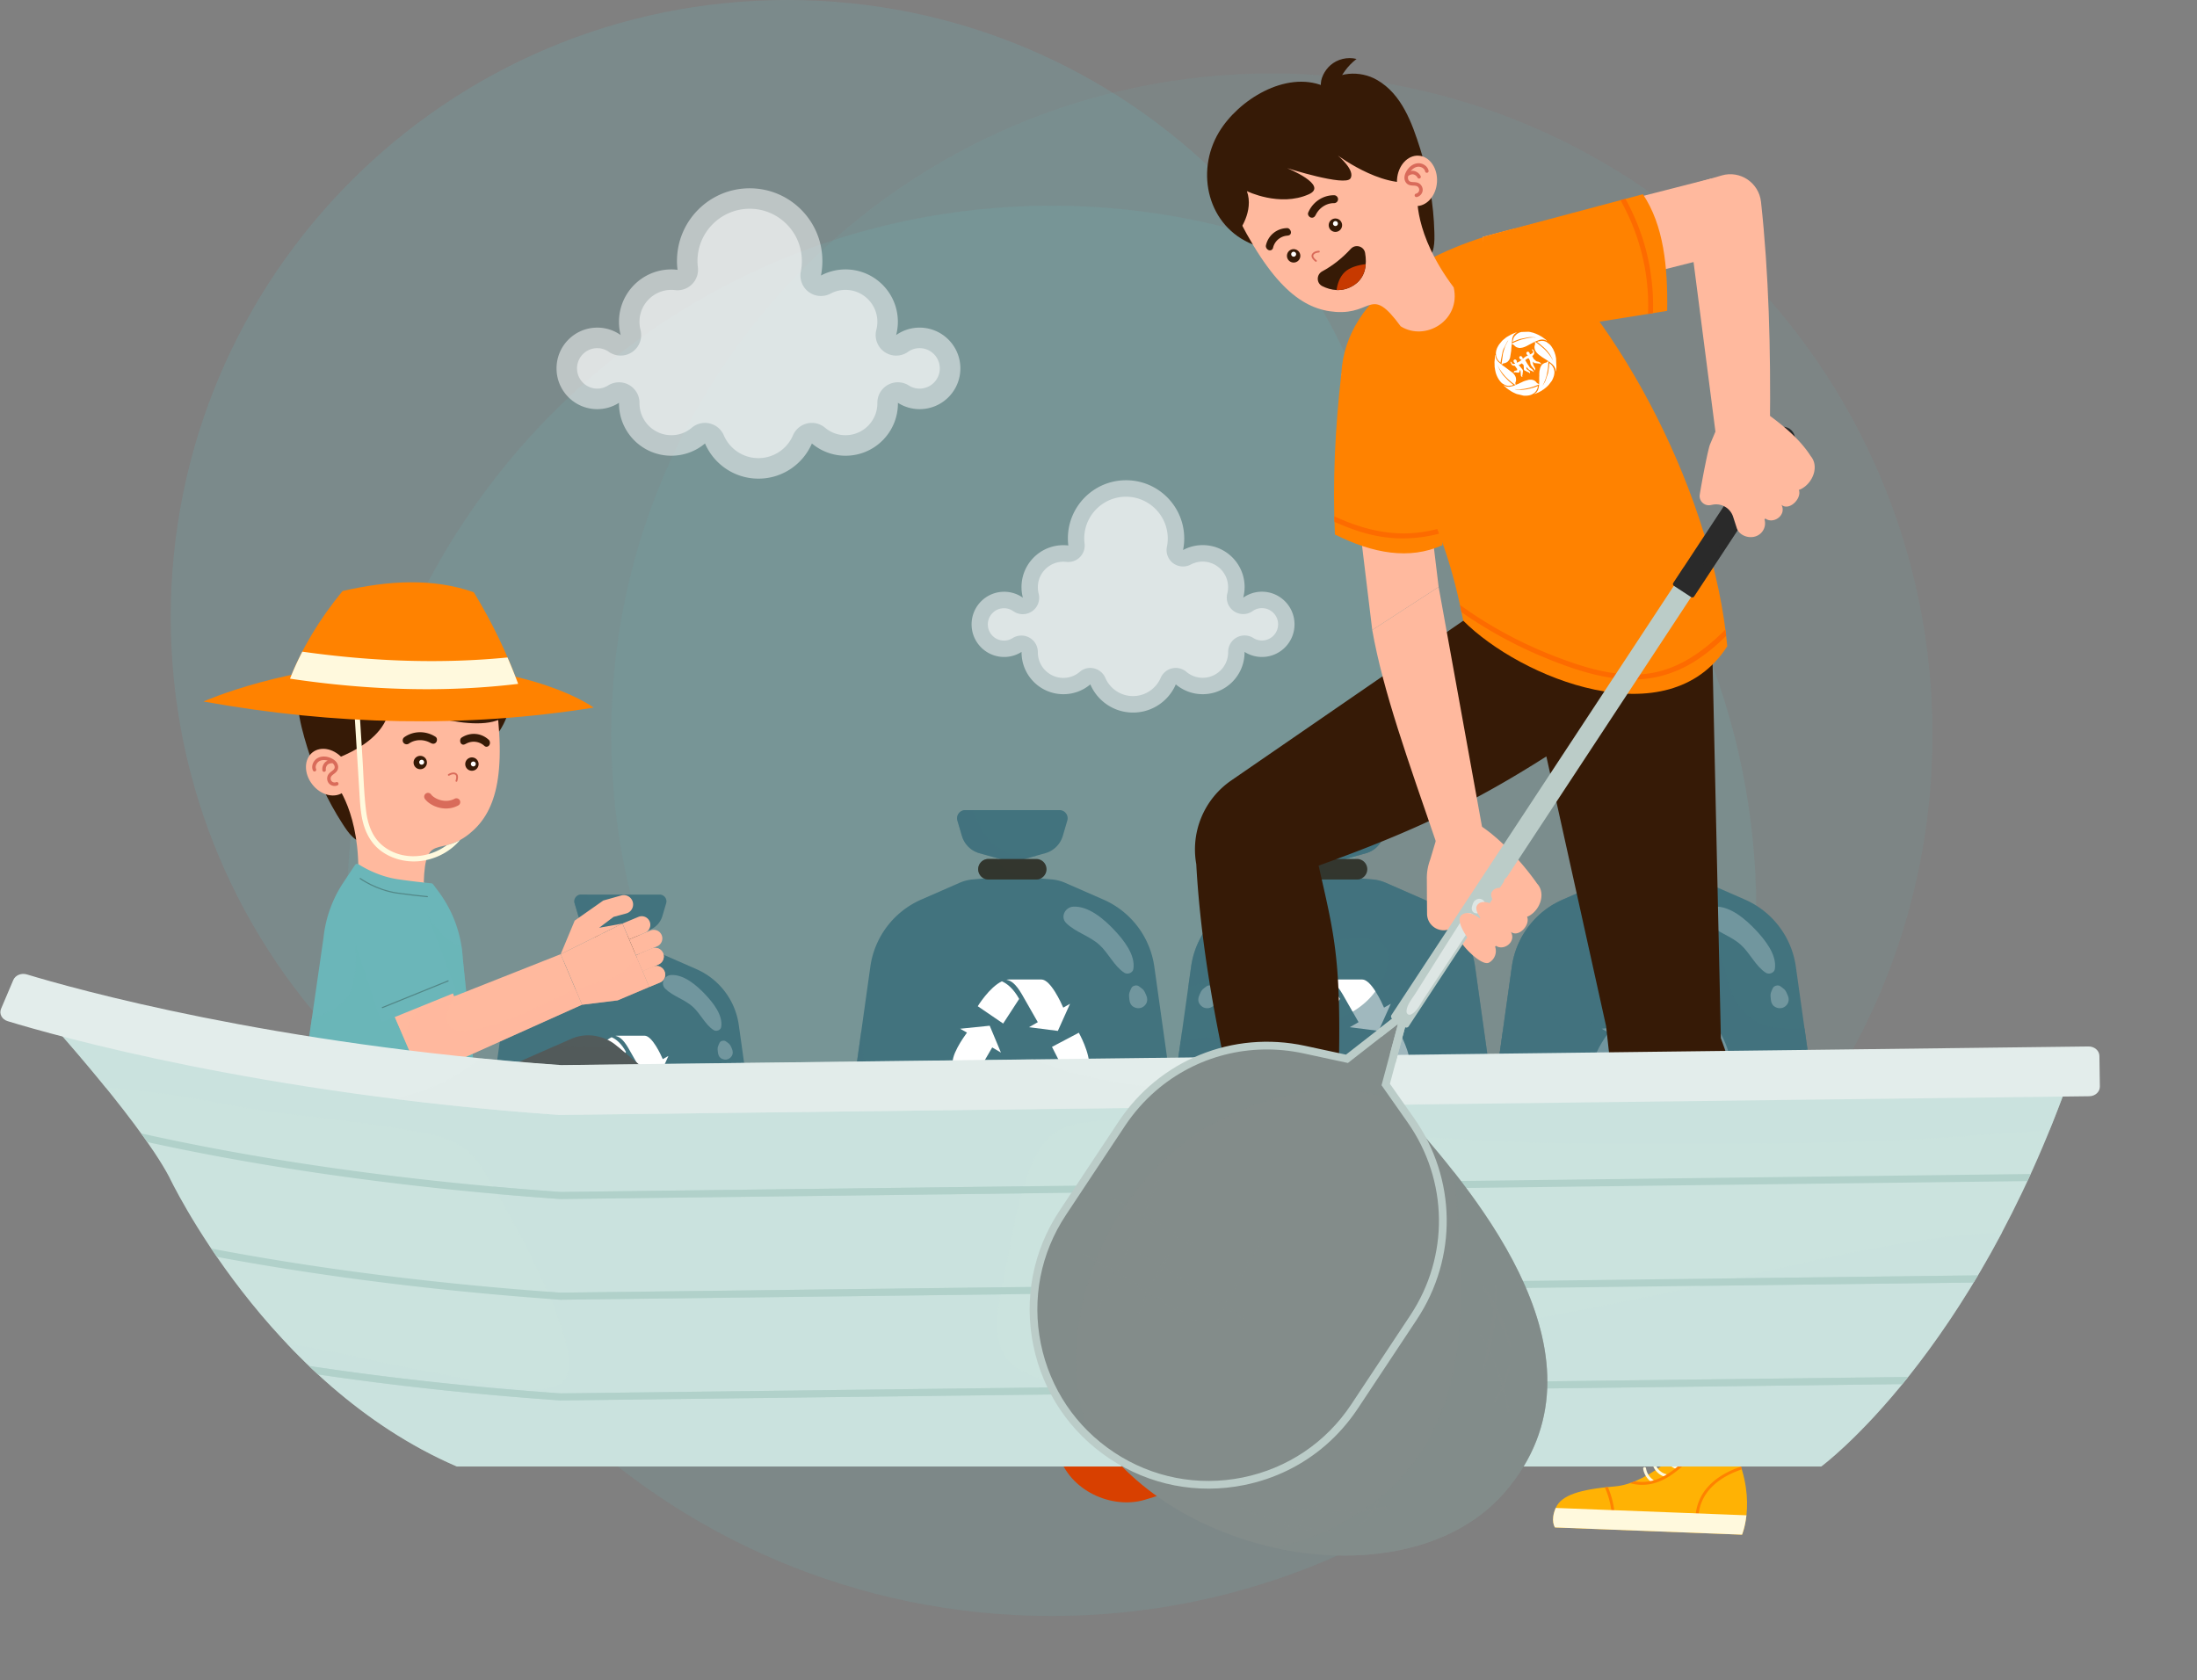 <svg width="1068" height="817" fill="none" xmlns="http://www.w3.org/2000/svg"><rect width="100%" height="100%" fill="#808080" stroke="none"/><path opacity=".15" d="M511.212 785.694c189.199 0 342.576-153.496 342.576-342.844 0-189.347-153.377-342.843-342.576-342.843S168.637 253.503 168.637 442.85c0 189.348 153.376 342.844 342.575 342.844z" fill="#6BB6B9"/><path opacity=".1" d="M618.259 678.536c177.375 0 321.166-143.903 321.166-321.418 0-177.514-143.791-321.417-321.166-321.417-177.376 0-321.166 143.903-321.166 321.417 0 177.515 143.79 321.418 321.166 321.418z" fill="#6BB6B9"/><path opacity=".2" d="M382.757 599.984c165.551 0 299.757-134.311 299.757-299.992S548.308 0 382.757 0C217.206 0 83 134.311 83 299.992s134.206 299.992 299.757 299.992z" fill="#6BB6B9"/><path d="M149.378 363.445c4.01 13.107 9.761 25.723 17.225 37.223 2.638 4.062 5.898 8.968 11.268 9.239 5.831.296 9.387-4.573 12.224-8.912 13.019-19.874 39.15-25.394 52.458-45.179 13.128-19.517 3.379-44.85-17.248-54.278-16.652-7.609-43.578-6.353-54.477 10.225-9.094-2.241-18.981 3.708-23.104 12.363-5.939 12.451-2.161 26.837 1.654 39.319z" fill="#361A06"/><path d="M171.361 328.982c15.206-25.958 65.583-15.388 68.879 5.722 6.776 43.428.086 60.959-12.221 70.786-14.25 11.382-21.268-1.187-22.024 23.61-5.658 13.044-25.858 14.224-31.899-.983 1.409-32.837-11.1-47.294-11.1-47.294s2.089-41.138 8.365-51.841z" fill="#FFB99E"/><path d="M201.05 370.636a3.237 3.237 0 003.146 3.344 3.237 3.237 0 003.343-3.146c.049-1.793-1.353-3.295-3.146-3.344a3.243 3.243 0 00-3.343 3.146z" fill="#361A06"/><path d="M203.788 370.554a1.19 1.19 0 001.158 1.228 1.19 1.19 0 001.23-1.148 1.191 1.191 0 00-1.148-1.23 1.196 1.196 0 00-1.24 1.15z" fill="#fff"/><path d="M226.167 371.4a3.238 3.238 0 003.146 3.344 3.238 3.238 0 003.343-3.147c.049-1.793-1.354-3.295-3.146-3.344a3.252 3.252 0 00-3.343 3.147z" fill="#361A06"/><path d="M228.906 371.328a1.19 1.19 0 102.375.08 1.19 1.19 0 00-2.375-.08z" fill="#fff"/><path d="M224.384 358.626c4.164-2.716 9.462-2.392 13.2 1.051.7.645.791 1.908.211 2.69-.586.816-1.647.917-2.347.272a7.612 7.612 0 00-5.493-2.011 7.808 7.808 0 00-2.911.706c-.817.374-1.621 1.048-2.522.505a1.66 1.66 0 01-.532-.542c-.468-.761-.395-2.155.394-2.671zm-12.666-.397c-4.59-2.987-10.668-3.008-15.179.185-.846.6-1.025 1.85-.427 2.674.612.845 1.827 1.017 2.674.427 1.848-1.308 4.178-1.824 6.415-1.603 1.13.114 2.248.409 3.285.881.92.419 1.806 1.131 2.857.652.254-.119.469-.289.644-.51.607-.741.612-2.138-.269-2.706z" fill="#361A06"/><path d="M221.869 380.086a.409.409 0 00.412-.293c.888-2.751-.028-3.717-.949-4.046-.931-.328-2.068-.118-3.389.628a.432.432 0 00-.157.576c.113.2.378.269.588.156 1.077-.628 1.983-.811 2.67-.567.828.295.967 1.307.425 2.989a.43.43 0 00.275.538.225.225 0 00.125.019zm-5.004 13.002c1.93-.012 3.947-.435 5.882-1.475a1.844 1.844 0 00.771-2.502 1.855 1.855 0 00-2.502-.771c-4.693 2.487-9.933-.033-11.442-2.07a1.854 1.854 0 10-2.984 2.2c1.775 2.397 5.82 4.632 10.275 4.618z" fill="#D96B5A"/><path d="M157.985 370.635s31.609-8.356 31.388-28.951c0 0 37.333 15.199 53.444 8.125 0 0 9.037-40.546-36.297-41.145-45.335-.598-53.884 37.223-48.535 61.971z" fill="#361A06"/><path d="M151.854 381.433c4.179 5.313 10.988 6.925 15.215 3.598 4.216-3.326 4.243-10.322.053-15.634-4.179-5.313-10.999-6.924-15.204-3.599-4.227 3.327-4.254 10.323-.064 15.635z" fill="#FFB99E"/><path d="M154.669 368.428c1.87-.921 4.341-.794 6.583.332 1.115.563 1.918 1.229 2.458 2.038.705 1.069.869 2.39.433 3.446-.392.951-1.183 1.545-1.88 2.084-.503.382-.975.738-1.248 1.183-.424.675-.356 1.65.173 2.259.517.61 1.458.825 2.193.517a.843.843 0 011.113.451.849.849 0 01-.452 1.114 3.472 3.472 0 01-1.487.273c-1.008-.028-2.009-.471-2.669-1.255-.996-1.169-1.124-2.952-.315-4.253.433-.698 1.09-1.198 1.665-1.634.575-.435 1.118-.855 1.336-1.383.229-.529.123-1.254-.282-1.855a3.602 3.602 0 00-.626-.676c-.841-.037-1.898.197-2.457.765-.618.641-.934 1.583-.809 2.462a.862.862 0 01-.727.956.671.671 0 01-.145.005.828.828 0 01-.811-.733 4.714 4.714 0 011.283-3.868c.369-.378.82-.631 1.3-.832-1.389-.42-2.782-.393-3.87.147-1.353.659-2.408 2.446-1.766 3.936a.847.847 0 01-.441 1.112.843.843 0 01-1.113-.452c-.958-2.19.225-4.997 2.561-6.139z" fill="#D96B5A"/><path d="M223.665 408.397c-4.214 4.979-10.063 8.382-16.459 9.76-.346.096-.718.162-1.068.225-6.849 1.229-14.029-.105-19.854-3.921-6.601-4.339-9.61-11.408-10.688-18.98-.629-4.361-.783-8.778-1.068-13.158-.289-4.714-.578-9.417-.878-14.129-.593-9.549-1.161-19.068-1.764-28.605-.109-1.618 2.404-1.909 2.491-.289.628 9.847 1.233 19.697 1.839 29.546.517 8.407.688 16.922 1.734 25.268.896 7.347 3.454 14.188 9.879 18.359 6.199 4.051 13.725 4.709 20.536 2.769a28.698 28.698 0 008.93-4.375c1.889-.465 3.999-1.146 6.37-2.47z" fill="#FFF9DD"/><path d="M98.905 341.068c63.809 11.503 127.057 12.963 189.659 2.969 0 0-27.534-21.037-96.215-21.286-51.742-.19-93.444 18.317-93.444 18.317z" fill="#FF8200"/><path d="M140.995 329.955c5.68-14.588 14.197-28.79 25.528-42.604 22.603-5.222 44.188-6.306 63.785.594 8.749 14.3 15.889 29.167 21.591 44.536-35.125 4.239-72.14 3.246-110.904-2.526z" fill="#FF8200"/><path d="M146.956 316.831c-2.232 4.348-4.25 8.715-5.971 13.137 38.763 5.761 75.789 6.752 110.904 2.525a263.77 263.77 0 00-5.174-12.838c-31.77 3.113-65.06 2.079-99.759-2.824z" fill="#FFF9DD"/><path d="M752.391 202.99a3.66 3.66 0 01-3.613 3.708 3.669 3.669 0 01-3.707-3.613 3.658 3.658 0 013.613-3.708c2.024-.024 3.694 1.596 3.707 3.613z" fill="#361A06"/><path d="M750.61 202.303a1.338 1.338 0 01-2.674.039 1.355 1.355 0 011.325-1.366 1.33 1.33 0 011.349 1.327z" fill="#fff"/><path d="M724.059 203.341a3.659 3.659 0 01-3.614 3.708 3.657 3.657 0 01-3.707-3.612 3.67 3.67 0 013.614-3.708 3.647 3.647 0 013.707 3.612z" fill="#361A06"/><path d="M722.268 202.647c.01.737-.58 1.347-1.334 1.359a1.33 1.33 0 01-1.349-1.327 1.355 1.355 0 011.325-1.366 1.343 1.343 0 011.358 1.334z" fill="#fff"/><path d="M726.336 188.971c-4.642-3.148-10.619-2.884-14.908.912-.808.715-.925 2.13-.3 3.036.643.921 1.839 1.066 2.647.351a8.586 8.586 0 016.239-2.144 8.668 8.668 0 013.262.854c.917.447 1.808 1.224 2.829.627.248-.144.453-.351.617-.604.558-.862.498-2.443-.386-3.032zm14.282-.178c5.241-3.276 12.089-3.173 17.113.526.94.693 1.115 2.104.42 3.028-.711.943-2.078 1.121-3.028.42-2.06-1.509-4.667-2.148-7.201-1.955a11.474 11.474 0 00-3.718.922c-1.042.445-2.053 1.247-3.226.678a2.177 2.177 0 01-.721-.584c-.659-.842-.632-2.416.361-3.035z" fill="#361A06"/><path d="M728.728 213.226a.488.488 0 01-.466-.343c-.946-3.114.108-4.187 1.153-4.538 1.062-.353 2.34-.099 3.803.784a.469.469 0 01.163.657.494.494 0 01-.658.163c-1.209-.718-2.22-.964-3.001-.699-.939.311-1.126 1.443-.543 3.35a.468.468 0 01-.318.591c-.049.024-.083.028-.133.035z" fill="#D96B5A"/><path d="M728.181 219.385c6.505.827 13.156.475 19.944-.942 3.62-.755 6.619 3.028 5.01 6.363-2.584 5.351-7.274 11.209-15.321 10.807-7.582-.395-11.896-5.113-14.29-9.584-1.758-3.283.973-7.108 4.657-6.644z" fill="#361A06"/><path d="M749.818 230.004c-3.696-2.009-8.113-3.691-11.945-3.115-3.74.556-6.894 2.917-9.256 5.354 2.343 1.833 5.349 3.158 9.195 3.353 5.394.276 9.253-2.271 12.006-5.592z" fill="#C73900"/><path d="M803.971 425.937l-19.194 1.635a20.474 20.474 0 00-6.508 1.664l-18.612 8.149a41.985 41.985 0 00-24.705 32.596l-15.621 111.343c-3.517 25.029 15.898 47.37 41.157 47.37h86.966c25.259 0 44.674-22.341 41.157-47.37L872.99 469.981a41.985 41.985 0 00-24.705-32.596l-18.612-8.149a20.473 20.473 0 00-6.509-1.664l-19.193-1.635z" fill="#42737E"/><path opacity=".5" d="M870.497 611.232c-19.442 11.226-44.397 18.016-65.806 8.371-10.081-4.546-18.612-12.141-24.622-21.399-2.797-4.324-4.515-10.034-8.807-13.138-3.906-2.827-9.085-3.049-13.544-4.546-9.334-3.132-14.651-10.81-17.587-19.874-1.773-5.46-2.88-11.142-4.016-16.741a336.749 336.749 0 01-3.628-21.676c-.914-6.874-1.551-13.776-1.994-20.677l-11.19 79.8c-3.517 25.029 15.898 47.37 41.157 47.37h86.966c19.249 0 35.092-13.028 39.966-30.296-4.93 5.1-10.885 9.341-16.895 12.806z" fill="#42737E"/><path d="M828.732 489.91c-.998-2.273-6.149-13.693-10.636-13.693h-15.731c-.416 0-.859.056-1.302.139 2.16.36 4.487 1.774 7.616 7.179l7.672 13.443-4.265 2.439 14.014 1.802 5.927-13.194-3.295 1.885z" fill="#fff"/><path d="M798.903 477.104c-6.121 2.911-11.744 12.113-11.744 12.113l12.353 8.426 7.783-11.974c-2.742-4.961-5.817-7.428-8.392-8.565zm-16.978 24.947c-1.468 1.995-8.752 12.168-6.537 16.048 4.099 7.096 5.207 9.009 7.866 13.638.222.36.471.72.748 1.053-.748-2.051-.693-4.795 2.409-10.173l7.783-13.36 4.238 2.495-5.457-13.055-14.374 1.469 3.324 1.885z" fill="#fff"/><path d="M785.774 534.287c5.595 3.825 16.369 4.13 16.369 4.13l.055-14.94-13.211-.749c-2.936 4.879-3.545 8.759-3.213 11.559zm30.3 3.908c2.465.277 14.181 1.497 16.424-2.384 4.099-7.096 5.207-9.008 7.866-13.637.222-.36.388-.776.526-1.192-1.385 1.691-3.794 2.994-9.998 2.994l-14.735-.056.028-4.934-8.558 11.254 8.447 11.725v-3.77z" fill="#fff"/><path d="M841.333 518.737c.527-6.763-5.04-16.631-5.04-16.631l-13.045 6.874 6.481 12.75c5.677.111 9.333-1.33 11.604-2.993z" fill="#fff"/><path d="M803.971 419.285l-15.981-4.463a12.317 12.317 0 01-8.531-8.426l-2.187-7.429c-.748-2.55 1.163-5.1 3.794-5.1h45.837c2.659 0 4.542 2.55 3.795 5.1l-2.188 7.429c-1.219 4.102-4.432 7.29-8.531 8.426l-16.008 4.463z" fill="#42737E"/><path opacity=".5" d="M877.228 500.055c-4.321.277-8.697.333-12.99-.194-4.93-.61-9.777-2.134-13.765-5.183-4.57-3.493-7.506-8.593-9.444-13.915-1.081-2.993-1.69-6.125-2.576-9.174a185.67 185.67 0 00-2.05-6.32c-1.855-5.377-3.794-10.727-5.594-16.132-2.299-6.902-4.57-14.053-5.983-21.343a35.023 35.023 0 00-1.662-.222l-19.193-1.635-19.194 1.635a20.474 20.474 0 00-6.508 1.664l-18.612 8.149a41.985 41.985 0 00-24.705 32.596l-15.621 111.343c-3.517 25.029 15.898 47.37 41.157 47.37h86.966c25.259 0 44.674-22.341 41.157-47.37l-11.383-81.269z" fill="#42737E"/><path opacity=".5" d="M888.611 581.352L877.2 500.055c-4.321.277-8.697.333-12.99-.194-4.93-.61-9.776-2.134-13.765-5.183-4.57-3.493-7.505-8.593-9.444-13.915-1.08-2.993-1.69-6.125-2.576-9.174a185.645 185.645 0 00-2.049-6.32c-1.856-5.377-3.795-10.727-5.595-16.132-2.299-6.902-4.57-14.053-5.982-21.343a35.023 35.023 0 00-1.662-.222l-19.194-1.635-19.193 1.635a20.473 20.473 0 00-6.509 1.664l-9.001 3.935c2.105 10.644 4.099 21.316 5.317 32.126.804 7.151 1.413 14.413.914 21.592-.304 4.379-.858 10.034-4.182 13.332-2.492 2.467-7.145 3.022-10.22 1.414-3.489-1.802-5.151-5.932-6.12-9.507-1.496-5.461-1.828-11.198-1.939-16.825-.111-6.403.221-12.806.72-19.153.415-5.461.997-10.921 1.551-16.382v-.138a41.974 41.974 0 00-20.385 30.379l-15.62 111.343c-3.518 25.029 15.897 47.37 41.156 47.37h86.967c25.314 0 44.729-22.369 41.212-47.37zm-62.04-181.276c.969-1.691 2.216-3.132 3.628-4.352-.692-1.081-1.883-1.829-3.323-1.829h-45.838c-2.658 0-4.542 2.55-3.794 5.1l2.188 7.429c1.219 4.102 4.431 7.289 8.53 8.426l15.981 4.462 15.981-4.462a12.915 12.915 0 003.49-1.608c.111-4.546.886-9.202 3.157-13.166z" fill="#42737E"/><path opacity=".5" d="M794.665 410.387c-4.764-4.462-7.506-10.477-9.915-16.492h-3.656c-2.659 0-4.542 2.55-3.795 5.1l2.188 7.429c1.219 4.102 4.432 7.289 8.531 8.426l15.981 4.462 12.214-3.409c-7.7.693-15.676-.028-21.548-5.516z" fill="#42737E"/><path d="M815.603 427.6h-23.237a4.983 4.983 0 01-4.985-4.989 4.984 4.984 0 014.985-4.989h23.237a4.984 4.984 0 014.986 4.989c0 2.744-2.244 4.989-4.986 4.989z" fill="#33362E"/><path opacity=".5" d="M810.092 426.27c-5.844-.915-11.245-3.548-13.405-8.648h-4.349a4.983 4.983 0 00-4.985 4.989 4.984 4.984 0 004.985 4.989h23.238c.941 0 1.828-.277 2.603-.748-2.714 0-5.401-.166-8.087-.582z" fill="#33362E"/><path d="M862.77 471.201c1.163-6.958-4.819-14.303-9.306-19.07-4.875-5.156-12.408-11.753-19.969-11.309-3.905.249-6.37 5.044-3.324 8.01 4.57 4.463 11.217 6.154 16.064 10.505 4.404 3.964 7.257 10.478 12.159 13.61 1.523.998 4.071.111 4.376-1.746zm-.969 9.23c-.333.748-.748 1.552-.97 2.328-.277 1.025-.111 2.051 0 3.104.139 1.525.72 2.994 2.161 3.742 1.024.555 2.188.749 3.351.444 1.052-.277 2.049-1.054 2.603-1.996.831-1.441.665-2.938 0-4.379-.443-.943-.775-1.885-1.523-2.634-.582-.582-1.357-1.053-1.994-1.552-1.053-.776-3.102-.249-3.628.943z" fill="#fff" opacity=".25"/><path d="M648.041 425.937l19.193 1.635c2.244.194 4.432.749 6.509 1.664l18.612 8.149a41.985 41.985 0 0124.705 32.596l15.621 111.343c3.517 25.029-15.898 47.37-41.157 47.37h-86.966c-25.259 0-44.674-22.341-41.157-47.37l15.621-111.343a41.985 41.985 0 0124.705-32.596l18.612-8.149a20.474 20.474 0 016.508-1.664l19.194-1.635z" fill="#42737E"/><path d="M672.801 489.91c-.997-2.273-6.148-13.693-10.635-13.693h-15.731c-.416 0-.859.056-1.302.139 2.16.36 4.487 1.774 7.616 7.179l7.672 13.443-4.265 2.439 14.014 1.802 5.927-13.194-3.296 1.885z" fill="#fff"/><path d="M642.972 477.104c-6.12 2.911-11.743 12.113-11.743 12.113l12.353 8.426 7.782-11.974c-2.741-4.961-5.816-7.428-8.392-8.565zm-16.977 24.947c-1.468 1.995-8.752 12.168-6.537 16.048 4.099 7.096 5.207 9.009 7.866 13.638.222.36.471.72.748 1.053-.748-2.051-.693-4.795 2.409-10.173l7.783-13.36 4.238 2.495-5.456-13.055-14.375 1.469 3.324 1.885z" fill="#fff"/><path d="M629.845 534.287c5.594 3.825 16.368 4.13 16.368 4.13l.055-14.94-13.211-.749c-2.935 4.879-3.517 8.759-3.212 11.559zm30.299 3.908c2.465.277 14.181 1.497 16.424-2.384 4.099-7.096 5.207-9.008 7.866-13.637a5.76 5.76 0 00.526-1.192c-1.385 1.691-3.794 2.994-9.998 2.994l-14.735-.056.028-4.934-8.558 11.254 8.447 11.725v-3.77z" fill="#fff"/><path d="M685.403 518.737c.527-6.763-5.04-16.631-5.04-16.631l-13.045 6.874 6.481 12.75c5.677.111 9.333-1.33 11.604-2.993z" fill="#fff"/><path opacity=".5" d="M732.681 581.352L717.06 470.009a41.986 41.986 0 00-24.705-32.597l-18.612-8.149a20.498 20.498 0 00-6.509-1.663l-19.193-1.635-19.194 1.635a20.499 20.499 0 00-6.508 1.663l-1.551.665c-6.564 4.685-14.042 8.066-21.88 9.951a41.946 41.946 0 00-19.914 30.13l-1.385 9.895c5.013-1.275 9.888-3.077 14.735-4.768 8.059-2.827 16.091-5.765 24.178-8.537 8.448-2.882 16.951-5.599 25.619-7.705 6.758-1.636 13.932-3.188 20.939-2.744 4.21.249 9.167 1.496 10.912 5.82.914 2.246.776 4.768.333 7.096-.748 3.964-2.41 7.872-4.598 11.254-10.386 16.27-32.239 19.569-49.853 21.343-10.331 1.053-20.745 1.469-31.076 2.466-4.902.472-9.97 1.026-14.9 2.079l-10.552 75.172c-3.518 25.029 15.897 47.37 41.156 47.37h86.967c25.314-.028 44.729-22.397 41.212-47.398z" fill="#42737E"/><path opacity=".5" d="M605.666 437.218c4.099-1.496 7.948-3.464 11.577-5.737l-13.516 5.931c-.914.416-1.828.832-2.687 1.303a68.622 68.622 0 004.626-1.497zm108.901 174.014c-19.442 11.226-44.397 18.016-65.806 8.371-10.081-4.546-18.612-12.141-24.622-21.399-2.797-4.324-4.514-10.034-8.835-13.138-3.905-2.827-9.084-3.049-13.544-4.546-9.333-3.132-14.651-10.81-17.559-19.874-1.773-5.46-2.88-11.142-4.016-16.741a336.749 336.749 0 01-3.628-21.676c-.914-6.874-1.551-13.776-1.994-20.677l-11.19 79.8c-3.517 25.029 15.898 47.37 41.157 47.37h86.966c19.249 0 35.092-13.028 39.966-30.296-4.93 5.1-10.885 9.341-16.895 12.806z" fill="#42737E"/><path d="M648.041 419.285l15.981-4.463a12.405 12.405 0 008.558-8.426l2.188-7.429c.748-2.55-1.163-5.1-3.795-5.1h-45.837c-2.659 0-4.542 2.55-3.794 5.1l2.188 7.429c1.218 4.102 4.431 7.29 8.558 8.426l15.953 4.463z" fill="#42737E"/><path opacity=".5" d="M670.974 393.895h-22.85c-1.44 1.802-2.714 3.714-3.85 5.655-3.019 5.072-5.511 10.394-8.779 15.328-.167.249-.388.499-.554.748l13.1 3.659 15.981-4.463a12.405 12.405 0 008.558-8.426l2.188-7.429c.748-2.522-1.163-5.072-3.794-5.072z" fill="#42737E"/><path opacity=".5" d="M657.375 410.387c4.763-4.462 7.505-10.477 9.915-16.492h3.656c2.659 0 4.542 2.55 3.794 5.1l-2.188 7.429c-1.219 4.102-4.431 7.289-8.558 8.426l-15.981 4.462-12.214-3.409c7.727.693 15.704-.028 21.576-5.516z" fill="#42737E"/><path d="M659.673 427.6h-23.237a4.983 4.983 0 01-4.985-4.989 4.984 4.984 0 014.985-4.989h23.237a4.984 4.984 0 014.986 4.989c0 2.744-2.244 4.989-4.986 4.989z" fill="#33362E"/><path opacity=".5" d="M654.162 426.27c-5.844-.915-11.245-3.548-13.405-8.648h-4.349a4.983 4.983 0 00-4.985 4.989 4.984 4.984 0 004.985 4.989h23.238c.941 0 1.828-.277 2.603-.748-2.714 0-5.401-.166-8.087-.582z" fill="#33362E"/><path d="M593.618 472.974c4.902-3.132 7.727-9.645 12.158-13.609 4.847-4.352 11.494-6.043 16.064-10.505 3.047-2.994.61-7.761-3.323-8.011-7.561-.471-15.095 6.126-19.969 11.309-4.487 4.768-10.469 12.113-9.306 19.07.332 1.83 2.88 2.717 4.376 1.746zm-7.007 6.514c-.665.499-1.413.97-1.994 1.552-.748.749-1.081 1.691-1.524 2.634-.637 1.413-.886 2.993 0 4.379.61.943 1.496 1.691 2.604 1.996 1.08.305 2.382.138 3.351-.444 1.413-.831 1.994-2.189 2.16-3.742.111-1.053.277-2.051 0-3.104-.221-.776-.637-1.58-.969-2.328-.526-1.22-2.576-1.719-3.628-.943z" fill="#fff" opacity=".25"/><path d="M492.111 425.937l-19.194 1.635a20.487 20.487 0 00-6.509 1.664l-18.611 8.149a41.986 41.986 0 00-24.706 32.596l-15.62 111.343c-3.518 25.029 15.897 47.37 41.156 47.37h86.967c25.259 0 44.674-22.341 41.156-47.37l-15.62-111.343a41.985 41.985 0 00-24.705-32.596l-18.612-8.149a20.473 20.473 0 00-6.509-1.664l-19.193-1.635z" fill="#42737E"/><path opacity=".5" d="M558.637 611.232c-19.443 11.226-44.397 18.016-65.806 8.371-10.082-4.546-18.612-12.141-24.622-21.399-2.798-4.324-4.515-10.034-8.808-13.138-3.905-2.827-9.084-3.049-13.543-4.546-9.334-3.132-14.652-10.81-17.587-19.874-1.773-5.46-2.881-11.142-4.016-16.741a336.754 336.754 0 01-3.629-21.676c-.914-6.874-1.551-13.776-1.994-20.677l-11.189 79.8c-3.517 25.029 15.898 47.37 41.157 47.37h86.966c19.249 0 35.091-13.028 39.966-30.296-4.93 5.1-10.885 9.341-16.895 12.806z" fill="#42737E"/><path d="M516.871 489.91c-.997-2.273-6.148-13.693-10.635-13.693h-15.732c-.415 0-.858.056-1.301.139 2.16.36 4.486 1.774 7.616 7.179l7.672 13.443-4.265 2.439 14.014 1.802 5.927-13.194-3.296 1.885z" fill="#fff"/><path d="M487.042 477.104c-6.121 2.911-11.743 12.113-11.743 12.113l12.353 8.426 7.782-11.974c-2.742-4.961-5.816-7.428-8.392-8.565zm-16.978 24.947c-1.468 1.995-8.752 12.168-6.536 16.048 4.099 7.096 5.207 9.009 7.866 13.638.221.36.471.72.747 1.053-.747-2.051-.692-4.795 2.41-10.173l7.783-13.36 4.237 2.495-5.456-13.055-14.374 1.469 3.323 1.885z" fill="#fff"/><path d="M473.914 534.287c5.595 3.825 16.369 4.13 16.369 4.13l.055-14.94-13.211-.749c-2.936 4.879-3.518 8.759-3.213 11.559zm30.3 3.908c2.465.277 14.18 1.497 16.424-2.384 4.099-7.096 5.207-9.008 7.866-13.637.221-.36.387-.776.526-1.192-1.385 1.691-3.795 2.994-9.998 2.994l-14.735-.056.028-4.934-8.558 11.254 8.447 11.725v-3.77z" fill="#fff"/><path d="M529.473 518.737c.526-6.763-5.041-16.631-5.041-16.631l-13.045 6.874 6.481 12.75c5.678.111 9.334-1.33 11.605-2.993z" fill="#fff"/><path d="M492.111 419.285l-15.981-4.463a12.317 12.317 0 01-8.531-8.426l-2.188-7.429c-.747-2.55 1.164-5.1 3.795-5.1h45.837c2.659 0 4.542 2.55 3.795 5.1l-2.188 7.429c-1.219 4.102-4.432 7.29-8.531 8.426l-16.008 4.463z" fill="#42737E"/><path opacity=".5" d="M482.805 410.387c-4.764-4.462-7.506-10.477-9.916-16.492h-3.656c-2.658 0-4.542 2.55-3.794 5.1l2.188 7.429c1.219 4.102 4.431 7.289 8.531 8.426l15.98 4.462 12.214-3.409c-7.699.693-15.676-.028-21.547-5.516z" fill="#42737E"/><path d="M503.743 427.6h-23.237a4.983 4.983 0 01-4.985-4.989 4.983 4.983 0 014.985-4.989h23.237a4.983 4.983 0 014.985 4.989c0 2.744-2.243 4.989-4.985 4.989z" fill="#33362E"/><path opacity=".5" d="M498.259 426.27c-5.844-.915-11.245-3.548-13.405-8.648h-4.348a4.983 4.983 0 00-4.985 4.989 4.983 4.983 0 004.985 4.989h23.237c.942 0 1.828-.277 2.603-.748-2.741 0-5.428-.166-8.087-.582z" fill="#33362E"/><path d="M550.938 471.201c1.163-6.958-4.82-14.303-9.306-19.07-4.875-5.156-12.408-11.753-19.969-11.309-3.906.249-6.37 5.044-3.324 8.01 4.57 4.463 11.217 6.154 16.064 10.505 4.404 3.964 7.256 10.478 12.159 13.61 1.495.998 4.043.111 4.376-1.746zm-.97 9.23c-.332.748-.748 1.552-.969 2.328-.277 1.025-.111 2.051 0 3.104.138 1.525.72 2.994 2.16 3.742 1.025.555 2.188.749 3.351.444 1.053-.277 2.05-1.054 2.604-1.996.831-1.441.664-2.938 0-4.379-.443-.943-.776-1.885-1.524-2.634-.581-.582-1.357-1.053-1.994-1.552-1.08-.776-3.129-.249-3.628.943z" fill="#fff" opacity=".25"/><path d="M301.588 461.638l-15.981 1.386a17.378 17.378 0 00-5.428 1.386l-15.51 6.791a34.954 34.954 0 00-20.578 27.163l-13.018 92.8c-2.936 20.844 13.267 39.47 34.288 39.47h72.509c21.049 0 37.224-18.626 34.288-39.47l-13.017-92.8a34.956 34.956 0 00-20.578-27.163l-15.51-6.791a17.384 17.384 0 00-5.429-1.386l-16.036-1.386z" fill="#42737E"/><path opacity=".5" d="M357.008 616.055c-16.202 9.368-37.002 14.995-54.838 6.985-8.392-3.77-15.51-10.117-20.523-17.823-2.327-3.603-3.767-8.371-7.34-10.949-3.268-2.356-7.561-2.55-11.272-3.797-7.783-2.605-12.214-9.008-14.652-16.548-1.467-4.545-2.409-9.285-3.351-13.969-1.191-5.987-2.216-12.002-3.019-18.073-.775-5.709-1.301-11.475-1.661-17.24l-9.334 66.495c-2.936 20.844 13.266 39.471 34.288 39.471h72.481c16.064 0 29.247-10.838 33.319-25.251-4.127 4.268-9.085 7.816-14.098 10.699z" fill="#42737E"/><path d="M322.194 514.94c-.831-1.885-5.124-11.393-8.863-11.393h-13.1c-.36 0-.72.028-1.08.111 1.8.305 3.739 1.497 6.342 5.987l6.398 11.198-3.573 2.024 11.688 1.497 4.93-10.977-2.742 1.553z" fill="#fff"/><path d="M297.323 504.296c-5.096 2.439-9.805 10.089-9.805 10.089l10.303 7.013 6.481-9.979c-2.271-4.157-4.819-6.208-6.979-7.123zm-14.125 20.761c-1.219 1.663-7.312 10.144-5.429 13.387 3.407 5.932 4.321 7.512 6.564 11.365.166.305.388.61.637.887-.637-1.719-.581-3.992 1.994-8.482l6.481-11.143 3.546 2.079-4.543-10.865-11.964 1.219 2.714 1.553z" fill="#fff"/><path d="M286.411 551.943c4.653 3.188 13.626 3.437 13.626 3.437l.056-12.445-10.996-.638c-2.465 4.075-2.963 7.29-2.686 9.646zm25.231 3.243c2.049.25 11.826 1.247 13.682-1.968 3.406-5.932 4.32-7.512 6.564-11.364.166-.305.332-.638.443-.998-1.163 1.386-3.157 2.494-8.337 2.494l-12.269-.055.028-4.102-7.146 9.368 7.035 9.757v-3.132z" fill="#fff"/><path d="M332.719 538.971c.443-5.627-4.21-13.859-4.21-13.859l-10.857 5.738 5.401 10.616c4.708.083 7.755-1.109 9.666-2.495z" fill="#fff"/><path d="M301.588 456.094l-13.322-3.714c-3.434-.97-6.121-3.603-7.118-7.013l-1.828-6.181c-.637-2.106.97-4.241 3.158-4.241h38.193c2.216 0 3.794 2.135 3.157 4.241L322 445.367a10.244 10.244 0 01-7.118 7.013l-13.294 3.714z" fill="#42737E"/><path opacity=".5" d="M293.806 448.666c-3.961-3.714-6.232-8.731-8.282-13.748h-3.046c-2.216 0-3.795 2.134-3.158 4.241l1.828 6.181a10.247 10.247 0 007.118 7.012l13.322 3.715 10.165-2.855c-6.398.637-13.045.055-17.947-4.546z" fill="#42737E"/><path d="M311.254 463.024h-19.36a4.15 4.15 0 01-4.154-4.158 4.15 4.15 0 014.154-4.158h19.36a4.15 4.15 0 014.155 4.158 4.15 4.15 0 01-4.155 4.158z" fill="#33362E"/><path opacity=".5" d="M306.684 461.915c-4.874-.748-9.389-2.938-11.161-7.207h-3.629a4.15 4.15 0 00-4.154 4.158 4.15 4.15 0 004.154 4.158h19.36a4.09 4.09 0 002.16-.61c-2.271-.028-4.514-.139-6.73-.499z" fill="#33362E"/><path d="M350.583 499.362c.969-5.793-4.016-11.919-7.755-15.882-4.071-4.297-10.331-9.813-16.646-9.424-3.268.194-5.317 4.185-2.769 6.68 3.822 3.714 9.361 5.127 13.377 8.758 3.684 3.299 6.038 8.732 10.137 11.337 1.246.804 3.379.083 3.656-1.469zm-.803 7.678c-.277.637-.637 1.303-.804 1.94-.249.859-.083 1.719 0 2.578.111 1.275.61 2.495 1.801 3.132.858.444 1.828.638 2.797.36.886-.249 1.717-.887 2.16-1.663.693-1.192.554-2.439 0-3.658-.36-.777-.637-1.58-1.274-2.19-.471-.471-1.108-.887-1.662-1.275-.886-.638-2.603-.222-3.018.776z" fill="#fff" opacity=".25"/><path d="M197.644 567.659h-17.643c-16.839 0-29.967-14.579-28.194-31.349l8.419-80.077c.97-9.119 4.127-17.906 9.223-25.528l5.429-8.149h26.366l9.473 12.639a56.522 56.522 0 0111.244 30.906l3.989 71.623c.886 16.27-12.048 29.935-28.306 29.935z" fill="#FFB99E"/><path d="M150.81 536.227a29.548 29.548 0 007.367 22.729 29.414 29.414 0 0021.824 9.729h17.643c8.143 0 15.731-3.271 21.326-9.175 5.595-5.931 8.447-13.665 7.977-21.814l-.997-18.127h-73.396l-1.744 16.658z" fill="#525B5B"/><path opacity=".5" d="M150.81 536.227a29.548 29.548 0 007.367 22.729 29.414 29.414 0 0021.824 9.729h17.643c8.143 0 15.731-3.271 21.326-9.175 5.595-5.931 8.447-13.665 7.977-21.814l-.997-18.127h-73.396l-1.744 16.658z" fill="#525B5B"/><path d="M224.952 465.907a59.768 59.768 0 00-11.854-32.541l-2.548-3.41c-.221-.277-.526-.471-.858-.499-3.795-.36-9.583-.997-16.119-1.94-9.223-1.33-16.674-5.627-19.277-7.317-.582-.361-1.329-.222-1.717.36l-5.623 8.454a59.841 59.841 0 00-9.693 26.886l-12.325 85.372c-.056.443.166.887.554 1.081 2.936 1.386 15.759 6.68 42.375 6.68 26.589 0 40.963-4.102 44.314-5.183.471-.139.748-.61.693-1.081l-7.922-76.862z" fill="#6BB6B9"/><path opacity=".5" d="M224.952 465.907c-.11-1.913-.332-3.77-.609-5.655-9.25-2.883-16.618-15.162-16.618-15.162l-35.063 13.139s1.772 12.695-2.244 23.782c-2.548 7.04-12.186 11.059-18.861 13.055l-6.675 46.178c-.055.444.167.887.554 1.081 2.936 1.386 15.76 6.68 42.376 6.68 26.588 0 40.963-4.102 44.314-5.183.471-.139.748-.61.692-1.081l-7.866-76.834z" fill="#6BB6B9"/><path d="M149.951 535.312s10.912 6.182 38.027 6.182c27.115 0 39.827-4.823 39.827-4.823m-20.052-100.728c-3.351-.332-8.669-.886-14.707-1.746-10.22-1.469-17.947-7.068-17.947-7.068" stroke="#528787" stroke-width=".542" stroke-miterlimit="10" stroke-linecap="round" stroke-linejoin="round"/><path d="M217.724 517.573a14.844 14.844 0 01-19.249-7.9l-21.659-50.252c-3.572-8.288.36-17.906 8.725-21.316 8.392-3.409 17.919.749 21.132 9.23l19.36 51.196c2.852 7.539-.831 15.993-8.309 19.042z" fill="#D0B196"/><path d="M217.724 517.573a14.844 14.844 0 01-19.249-7.9l-21.659-50.252c-3.572-8.288.36-17.906 8.725-21.316 8.392-3.409 17.919.749 21.132 9.23l19.36 51.196c2.852 7.539-.831 15.993-8.309 19.042z" fill="#FFB99E"/><path d="M183.99 436.581c-9.195 3.742-13.932 13.998-10.83 23.449l11.827 35.895c.221.638.941.998 1.578.721l34.344-13.942c.581-.25.886-.915.665-1.525l-12.741-33.788c-3.766-9.923-14.983-14.829-24.843-10.81z" fill="#6BB6B9"/><path d="M272.562 463.911l10.387 24.586-64.339 28.882c-7.589 3.409-16.535-.083-19.775-7.761l-.055-.139c-3.269-7.705.47-16.575 8.225-19.624l65.557-25.944z" fill="#FFB99E"/><path opacity=".5" d="M269.931 485.531c-9.555 4.573-19.055 9.091-29.164 12.39-3.933 1.303-7.949 2.439-12.076 2.966-2.991.388-6.813.665-9.416-1.248-2.853-2.079-2.438-6.264-1.302-9.174.942-2.384 2.354-4.491 3.877-6.542l-14.817 5.849c-7.755 3.076-11.494 11.946-8.226 19.624l.055.139c3.241 7.678 12.159 11.198 19.776 7.761l64.338-28.882-3.102-7.318a247.217 247.217 0 00-9.943 4.435z" fill="#FFB99E"/><path d="M282.976 488.497l-10.414-24.586 30.023-14.912 13.045 30.85-15.399 6.513-17.255 2.135z" fill="#FFB99E"/><path d="M305.853 456.732l-3.268-7.706 7.755-3.243c2.133-.887 4.57.111 5.456 2.218.914 2.134-.11 4.601-2.243 5.488l-7.7 3.243zm6.537 15.411l-3.268-7.706 7.755-3.243a4.163 4.163 0 015.456 2.246c.914 2.134-.111 4.601-2.244 5.488l-7.699 3.215z" fill="#FFB99E"/><path d="M315.63 479.849l-3.268-7.706 5.207-2.162a4.163 4.163 0 015.456 2.245c.914 2.134-.111 4.601-2.243 5.488l-5.152 2.135z" fill="#D0B196"/><path d="M309.122 464.437l-3.268-7.705 10.33-4.324c2.133-.887 4.57.111 5.456 2.217.914 2.135-.11 4.602-2.243 5.488l-10.275 4.324zm-36.56-.526l6.814-16.326 13.903-9.757 8.725-2.467a4.543 4.543 0 015.4 2.606 4.528 4.528 0 01-2.991 6.153l-6.148 1.663-7.008 5.294 11.328-2.051-30.023 14.885z" fill="#FFB99E"/><path opacity=".5" d="M304.469 471.312c-3.712 3.353-8.337 5.016-13.128 6.181-3.933.97-7.728 2.245-11.467 3.686l3.102 7.318 17.283-2.107 15.399-6.541-6.066-14.331c-1.578 2.079-3.212 4.047-5.123 5.794z" fill="#FFB99E"/><path d="M322.333 463.412c-.887-2.107-3.324-3.105-5.456-2.245l-5.927 2.467a47.35 47.35 0 01-1.385 1.857l2.797 6.597 7.727-3.216c2.161-.859 3.158-3.326 2.244-5.46zm-6.703 16.437l-3.268-7.706 5.207-2.162a4.163 4.163 0 015.456 2.245c.914 2.135-.111 4.601-2.243 5.488l-5.152 2.135z" fill="#FFB99E"/><path d="M185.873 489.883l31.962-12.972" stroke="#528787" stroke-width=".542" stroke-miterlimit="10" stroke-linecap="round" stroke-linejoin="round"/><path d="M302.502 515.882c-4.237-9.008-14.873-13-23.985-8.981l-95.137 41.965c-9.416 4.158-13.571 15.245-9.195 24.586l1.053 2.218c4.293 9.174 15.205 13.11 24.372 8.814l94.085-44.182c9.167-4.324 13.1-15.245 8.807-24.42z" fill="#D0B196"/><path d="M357.257 603.914l21.354-26.803-80.374-67.327c-7.894-6.624-19.692-5.433-26.118 2.633-6.315 7.928-5.013 19.486 2.908 25.806l82.23 65.691z" fill="#D0B196"/><path d="M299.539 508.26a19.871 19.871 0 00-7.727-4.02 20.415 20.415 0 00-14.098.832l-95.137 41.965c-5.04 2.217-8.89 6.292-10.829 11.475-1.939 5.184-1.717 10.783.637 15.772l1.053 2.217c2.963 6.32 8.779 10.395 15.177 11.448 3.905.637 8.032.138 11.882-1.663l82.812-38.889 74.309 59.345 23.819-29.88-81.898-68.602z" fill="#525B5B"/><path opacity=".5" d="M300.342 508.953c-10.248.443-20.606-.028-30.881-.25l-86.884 38.334c-5.04 2.218-8.89 6.292-10.829 11.475-1.939 5.184-1.717 10.783.637 15.772l1.053 2.217c2.963 6.32 8.779 10.395 15.177 11.448 3.905.637 8.032.138 11.882-1.663l82.812-38.889 74.309 59.345 23.819-29.88-81.095-67.909z" fill="#525B5B"/><path d="M422.067 554.382l-49.327 61.867-15.455-12.335 21.354-26.803 27.724-25.916a8.57 8.57 0 0111.162-.444l4.542 3.631z" fill="#D0B196"/><path d="M384.428 602.944l9.832-7.317c.083-.083.166-.139.249-.25l32.322-40.551a1.373 1.373 0 00-.222-1.94l-6.591-5.267c-4.847-3.853-11.882-3.575-16.397.638l-25.148 23.505-38.692-32.403a1.35 1.35 0 00-1.883.139l-27.613 30.157a1.366 1.366 0 00.166 1.996l61.846 49.393a1.372 1.372 0 001.939-.222l10.718-13.443a1.28 1.28 0 00.249-1.164l-.775-3.271z" fill="#343838"/><path opacity=".5" d="M384.428 602.944l9.832-7.317c.083-.083.166-.139.249-.25l32.322-40.551a1.373 1.373 0 00-.222-1.94l-6.591-5.267c-4.847-3.853-11.882-3.575-16.397.638l-25.148 23.505-38.692-32.403a1.35 1.35 0 00-1.883.139l-27.613 30.157a1.366 1.366 0 00.166 1.996l61.846 49.393a1.372 1.372 0 001.939-.222l10.718-13.443a1.28 1.28 0 00.249-1.164l-.775-3.271z" fill="#343838"/><path opacity=".05" d="M795.69 407.81c-4.598 1.469-9.168 2.993-13.765 4.518h4.708c7.478 0 14.457-2.8 19.858-7.872-3.573 1.136-7.201 2.217-10.801 3.354z" fill="#525B5B"/><path d="M776.496 244.246h-25.508v26.942h25.508v-26.942z" fill="#ECD2B1"/><path opacity=".5" d="M757.857 255.832c6.12 1.303 12.491.61 18.667-.804v-10.782h-25.508v9.424c2.215.887 4.486 1.663 6.841 2.162zm-48.69 67.687c-.028.998-.084 1.968-.111 2.966-.333 8.731-.942 17.379-2.354 26.027-1.385 8.482-3.296 16.881-6.287 24.947-1.496 4.046-3.463 7.871-4.792 11.974-.997 3.021-1.745 6.098-2.382 9.202l23.265-56.018c3.047-7.318-.249-15.716-7.339-19.098z" fill="#ECD2B1"/><path d="M798.016 535.007h36.116l-23.293-140.696h-39.55l26.727 140.696z" fill="#ECD2B1"/><path d="M813.803 619.104h34.26l-20.606-123.678h-37.03l23.376 123.678z" fill="#ECD2B1"/><path d="M836.403 537.003h.083l-23.957-144.715H768.88l19.193 101.143h-.083L812.169 621.1h38.249l-14.015-84.097z" fill="#525B5B"/><path opacity=".5" d="M836.403 537.003h.083l-7.256-43.877c-.166.027-.36.055-.526.083-5.983.776-12.187.97-18.114-.222-3.102-.637-6.204-1.663-8.863-3.409-2.465-1.58-4.514-3.798-6.259-6.126-3.988-5.266-6.619-11.392-9.472-17.296-1.385-2.883-3.047-5.571-4.625-8.315l6.758 35.617h-.084l24.152 127.697h38.276l-14.07-84.152zm-39.052-130.33c4.598-1.441 9.251-2.799 13.793-4.379.969-.333 1.911-.693 2.88-1.053l-1.467-8.926h-43.65l4.238 22.258c8.004-2.716 16.091-5.377 24.206-7.9z" fill="#525B5B"/><path d="M892.904 638.895h-79.101v-19.791h34.26l37.556 5.516a8.557 8.557 0 017.312 8.454v5.821h-.027z" fill="#ECD2B1"/><path d="M886.201 620.656l-34.676-5.1-12.518-75.171a1.275 1.275 0 00-1.247-1.054h-41.572c-.803 0-1.385.721-1.246 1.497l14.873 78.636v20.428a2.98 2.98 0 002.991 2.994h15.039c.969 0 1.883-.471 2.465-1.275l1.136-1.608 10.801 2.8c.249.055.499.083.748.083h50.933a2.98 2.98 0 002.991-2.994v-6.818c0-6.181-4.625-11.503-10.718-12.418z" fill="#417171"/><path d="M634.58 638.895h79.101v-19.791h-34.26l-37.556 5.516a8.557 8.557 0 00-7.312 8.454v5.821h.027z" fill="#ECD2B1"/><path d="M641.31 620.656l34.676-5.1 12.519-75.171a1.275 1.275 0 011.246-1.054h41.572c.804 0 1.385.721 1.247 1.497l-14.873 78.636v20.428a2.98 2.98 0 01-2.991 2.994h-15.039c-.97 0-1.884-.471-2.465-1.275l-1.136-1.608-10.801 2.8a3.47 3.47 0 01-.748.083h-50.934a2.98 2.98 0 01-2.991-2.994v-6.818c0-6.181 4.598-11.503 10.718-12.418z" fill="#417171"/><path d="M830.005 331.692l.651 172.936-45.253 7.269-25.168-176.564 69.77-3.641z" fill="#FFB99E"/><path d="M830.656 504.628l-45.253 7.269 36.068 188.953 19.918.767c12.285-93.882 5.739-159.561-10.733-196.989z" fill="#FFB99E"/><path d="M841.389 701.617l-19.918-.767s-19.036 20.369-36.324 21.815c-17.276 1.446-26.176 4.27-28.88 10.492-2.703 6.222-.367 9.485-.367 9.485l90.93 3.499s8.209-19.039-5.441-44.524z" fill="#FFB204"/><path d="M820.59 709.739a.698.698 0 00.704-.521.708.708 0 00-.505-.864 11.077 11.077 0 01-5.972-3.991.71.71 0 00-.991-.131.695.695 0 00-.131.98 12.472 12.472 0 006.736 4.5c.053.012.106.025.159.027zm-5.353 4.544a.702.702 0 00.231-1.373c-2.299-.681-4.233-2.613-4.933-4.918a.71.71 0 00-.872-.47.703.703 0 00-.47.872c.833 2.792 3.088 5.035 5.874 5.861.053.024.117.026.17.028zm-5.583 3.786a.697.697 0 00.704-.521.691.691 0 00-.505-.853c-2.345-.608-4.333-2.498-5.055-4.815a.708.708 0 00-.883-.46.708.708 0 00-.459.884c.866 2.761 3.238 5.018 6.038 5.749.065.002.118.015.16.016zm-6.453 2.674a.727.727 0 00.61-.3.707.707 0 00-.18-.98c-1.85-1.276-3.146-3.356-3.464-5.573a.708.708 0 00-.793-.595.696.696 0 00-.595.792c.379 2.594 1.899 5.036 4.062 6.526a.569.569 0 00.36.13z" fill="#FFF9DD"/><path d="M846.719 714.398c-2.286.787-4.546 1.714-6.738 2.857-4.887 2.558-8.732 5.956-11.128 9.833a21.704 21.704 0 00-3.091 13.876.686.686 0 01-.616.771.7.7 0 01-.781-.617 23.224 23.224 0 013.294-14.779c2.532-4.086 6.565-7.66 11.681-10.327 2.268-1.184 4.614-2.14 6.977-2.956.134.455.268.898.402 1.342zm-62.528 28.397c-.385-.035-.683-.367-.648-.751.461-6.398-.763-12.973-3.381-18.88.484-.058.957-.106 1.451-.163 2.593 6.013 3.803 12.673 3.328 19.146a.69.69 0 01-.729.648h-.021zm38.888-35.003c-1.377 1.376-2.797 2.793-4.236 4.144-3.543 3.313-9.037 7.905-15.696 9.426-1.9.437-3.833.615-5.768.536a22.307 22.307 0 01-5.089-.801 40.55 40.55 0 002.397-.89c2.682.459 5.457.396 8.144-.205 6.335-1.447 11.62-5.875 15.052-9.084 1.428-1.331 2.838-2.749 4.203-4.114 1.919-1.913 3.883-3.868 5.971-5.7l2.064.084c-2.471 2.054-4.79 4.36-7.042 6.604z" fill="#FF8200"/><path d="M846.83 746.141l-90.929-3.499s-2.337-3.252.366-9.485l92.705 3.572c-.649 5.941-2.142 9.412-2.142 9.412z" fill="#FFF9DD"/><path d="M787.622 348.957l-151.963 61.979-49.554-7.66L728.677 290.98l58.945 57.977z" fill="#FFB99E"/><path d="M635.659 410.936l-49.555-7.66 32.376 181.337 18.437 7.558c8.779-89.488 7.021-144.011-1.258-181.235z" fill="#FFB99E"/><path d="M636.927 592.182l-18.436-7.558s-24.876 12.593-41.597 8.019c-16.733-4.574-26.054-4.978-30.724-.067-4.67 4.922-3.596 8.782-3.596 8.782l84.182 34.507s14.246-15.056 10.171-43.683z" fill="#FFB204"/><path d="M614.599 592.668a.703.703 0 00.664-1.23 11.013 11.013 0 01-4.238-5.803.712.712 0 00-.882-.47.7.7 0 00-.459.872 12.448 12.448 0 004.779 6.54c.041.045.094.068.136.091zm-6.584 2.434a.719.719 0 00.832-.239.692.692 0 00-.147-.979c-1.93-1.428-3.084-3.91-2.946-6.315a.704.704 0 00-.659-.741.705.705 0 00-.741.66c-.166 2.906 1.167 5.78 3.503 7.522.052.045.105.068.158.092zm-6.545 1.632a.697.697 0 00.843-.249.7.7 0 00-.179-.98c-1.996-1.377-3.205-3.829-3.087-6.256a.72.72 0 00-.67-.741.72.72 0 00-.741.67c-.135 2.897 1.314 5.829 3.697 7.476.052.034.095.057.137.08zm-6.981.3a.699.699 0 00.84-1.052c-1.306-1.824-1.81-4.23-1.347-6.43a.704.704 0 00-.548-.833.703.703 0 00-.833.549c-.541 2.572.056 5.388 1.575 7.53a.81.81 0 00.313.236z" fill="#FFF9DD"/><path d="M637.541 606.017c-2.407-.042-4.862.042-7.303.363-5.464.717-10.252 2.594-13.83 5.412a21.775 21.775 0 00-7.671 11.968.7.7 0 01-.853.516c-.032-.011-.074-.013-.106-.035a.717.717 0 01-.421-.818 23.16 23.16 0 018.169-12.744c3.777-2.972 8.804-4.947 14.515-5.698 2.539-.339 5.068-.421 7.561-.376-.006.482-.033.941-.061 1.412zm-68.475 5.185a.701.701 0 01-.353-.933c2.637-5.85 3.737-12.45 3.301-18.89.467.113.934.226 1.422.35.369 6.534-.776 13.197-3.448 19.12a.705.705 0 01-.912.365l-.01-.012zm48.543-19.509c-1.763.815-3.58 1.661-5.407 2.443-4.467 1.898-11.2 4.316-17.979 3.466a22.533 22.533 0 01-5.601-1.472 23.145 23.145 0 01-4.505-2.493 41.26 41.26 0 002.559-.017 20.65 20.65 0 007.724 2.597c6.449.806 12.933-1.536 17.259-3.364 1.793-.761 3.611-1.607 5.363-2.423 2.46-1.145 4.974-2.288 7.557-3.299l1.91.785c-3.035 1.07-5.995 2.433-8.88 3.777z" fill="#FF8200"/><path d="M626.756 635.865l-84.192-34.518s-1.074-3.86 3.596-8.782L632 627.751c-2.652 5.368-5.244 8.114-5.244 8.114z" fill="#FFF9DD"/><path d="M722.651 293.98l-124.144 85.491a40.697 40.697 0 00-16.98 40.669c2.253 41.423 10.726 88.281 23.999 139.313 1.225 4.711 5.39 8.039 10.241 8.317 9.947.576 19.416-.182 28.302-2.599 3.058-.824 5.2-3.564 5.344-6.729 3.963-88.619.533-97.916-8.408-137.584 47.593-17.156 76.157-31.117 110.709-53.091l29.04 131.16c6.611 59.909 13.868 119.712 24.629 173.654 1.565 7.818 8.411 13.446 16.387 13.449 7.269.01 14.691-.681 21.511-1.618 4.497-.612 7.967-4.28 8.287-8.809 4.632-64.802 2.929-123.328-15.019-170.788l-4.872-220.779-109.026 9.944z" fill="#361A06"/><path d="M812.228 682.181c1.714 6.935 2.886 14.365 7.007 19.864 7.218 1.733 17.239 2.654 23.609 1.123 3.402-5.984 3.737-13.96 4.18-20.755l-34.796-.232zM610.492 562.23c-.122 6.174 1.571 15.25 5.373 21.584 6.712 4.863 14.762 8.531 22.196 8.408 5.547-10.063 9.403-21.031 7.07-32.571l-34.639 2.579z" fill="#361A06"/><path d="M652.02 181.869l32.937-15.328 14.391 118.842-32.278 20.92-15.05-124.434z" fill="#FFB99E"/><path d="M667.07 306.303l32.278-20.93 21.578 119.331-22.305 6.216c-14.095-41.091-26.325-74.932-31.551-104.617z" fill="#FFB99E"/><path d="M706.711 450.761l-1.276.651c-5.331 2.724-11.672-1.129-11.717-7.127l-.048-5.924v-.01l-.061-11.299c-.02-3.096.528-6.16 1.615-9.056l3.435-11.486 19.734-5.857c10.91 6.66 22.335 19.645 28.836 28.976 4.176 4.517 1.698 12.257-3.554 15.455-.459.273-.906.493-1.328.628 1.688 4.043-4.185 10.293-7.872 7.357 2.739 4.915-3.489 9.385-7.251 6.779l-.432.402a6.421 6.421 0 01-2.808 7.675c-.033.021-.077.041-.11.071-3.398 1.947-12.93-7.652-14.365-11.29l-2.798-5.945z" fill="#FFB99E"/><path d="M652.02 181.869c-3.051 26.684-4.249 52.748-3.106 77.995 18.558 9.253 36.186 12.413 52.242 5.217l2.003-56.746-51.139-26.466z" fill="#FF8200"/><path d="M701.452 256.407a66.56 66.56 0 01-12.08 2.529c-11.502 1.318-22.788-.74-33.53-4.867-2.44-.943-4.845-1.97-7.226-3.05.021.9.065 1.801.086 2.701 7.105 3.142 14.399 5.798 22.093 7.109 10.152 1.729 20.7 1.03 30.577-1.876l.09-2.546h-.01z" fill="#FD6B00"/><path d="M652.02 181.869c34.267 44.663 49.636 70.572 59.295 119.924 27.815 27.87 99.608 57.302 128.343 12.4-6.556-70.54-50.436-158.899-102.969-203.189-39.597 9.278-82.52 31.203-84.669 70.865z" fill="#FF8200"/><path d="M839.108 309.173a165.953 165.953 0 00-.373-3.086c-11.742 11.75-25.419 21.311-42.77 21.845-13.461.413-26.698-3.716-39.142-8.46a209.033 209.033 0 01-34.402-16.88c-4.349-2.649-8.552-5.517-12.698-8.469.259 1.166.507 2.331.754 3.518 12.874 8.956 26.696 16.501 41.24 22.422 12.675 5.159 26.174 9.747 39.966 10.277 12.637.489 24.485-3.344 34.813-10.55 4.533-3.149 8.686-6.761 12.612-10.617z" fill="#FD6B00"/><path d="M669.443 38.89c-8.32-4.813-19.865-4.107-26.096 2.9-18.407-7.502-41.359 6.733-50.79 22.483-11.683 19.494-5.369 45.941 16.551 54.606 22.215 8.783 46.922-1.481 68.947 7.531 4.802 1.969 10.501 3.979 15.155.428 4.28-3.265 4.189-9.179 4.06-14.023-.361-13.74-2.769-27.414-6.899-40.517-3.928-12.463-8.957-26.497-20.928-33.409z" fill="#361A06"/><path d="M652.672 56.319c-27.286-12.806-62.895 24.518-53.63 43.819 19.047 39.704 34.525 50.39 50.265 51.513 18.218 1.307 16.884-13.046 31.582 6.994 12.066 7.557 29.416-2.934 25.783-18.911-19.797-26.323-17.669-45.35-17.669-45.35s-25.072-32.785-36.331-38.065z" fill="#FFB99E"/><path d="M651.784 107.568a3.252 3.252 0 11-5.242 3.852 3.252 3.252 0 01.695-4.548c1.451-1.062 3.496-.754 4.547.696z" fill="#361A06"/><path d="M650.142 107.992a1.191 1.191 0 01-.251 1.662 1.19 1.19 0 01-1.662-.252 1.204 1.204 0 01.252-1.672 1.183 1.183 0 011.661.262z" fill="#fff"/><path d="M631.485 122.464a3.252 3.252 0 01-.696 4.548 3.25 3.25 0 01-4.547-.696 3.262 3.262 0 01.696-4.548 3.24 3.24 0 014.547.696z" fill="#361A06"/><path d="M629.832 122.888a1.196 1.196 0 01-.263 1.672 1.18 1.18 0 01-1.66-.263 1.203 1.203 0 01.251-1.672 1.193 1.193 0 011.672.263z" fill="#fff"/><path d="M625.705 110.899c-4.983.124-9.167 3.403-10.305 8.363-.215.935.432 2.018 1.352 2.35.941.333 1.879-.18 2.094-1.115a7.63 7.63 0 013.402-4.773 7.708 7.708 0 012.8-1.068c.894-.151 1.939-.05 2.369-1.009.105-.232.146-.487.134-.755-.043-.912-.903-2.024-1.846-1.993zm10.232-7.509c2.096-5.077 7.1-8.541 12.643-8.463 1.038.015 1.894.945 1.868 1.972-.026 1.048-.923 1.884-1.972 1.868-2.268-.026-4.484.86-6.215 2.308a10.228 10.228 0 00-2.212 2.588c-.522.86-.84 1.962-1.981 2.158-.27.044-.558.023-.823-.051-.911-.268-1.706-1.42-1.308-2.38z" fill="#361A06"/><path d="M639.968 127.197a.432.432 0 01-.513-.008c-2.293-1.762-2.086-3.082-1.512-3.876.585-.804 1.64-1.28 3.154-1.398a.416.416 0 01.457.391.437.437 0 01-.391.457c-1.245.106-2.103.45-2.531 1.046-.518.709-.068 1.625 1.339 2.702a.416.416 0 01.075.592c-.022.042-.045.063-.078.094z" fill="#D96B5A"/><path d="M642.756 131.932c5.129-2.764 9.756-6.456 13.93-10.988 2.227-2.416 6.35-1.232 6.91 2.011.897 5.204.534 11.862-5.491 15.729-5.684 3.633-11.242 2.452-15.282.456-2.968-1.464-2.97-5.64-.067-7.208z" fill="#361A06"/><path d="M663.884 128.426c-3.709.458-7.772 1.525-10.244 3.922-2.417 2.335-3.477 5.67-3.924 8.653 2.64.114 5.498-.481 8.379-2.328 4.042-2.588 5.515-6.423 5.789-10.247z" fill="#C73900"/><path d="M646.677 31.768c3.404-3.039 8.35-4.235 12.763-3.105-4.313 3.307-7.644 7.89-9.441 13.02-.786 2.232-2.558 3.015-4.893 3.03-1.681.015-2.692-1.06-2.946-2.675-.568-3.628 1.886-7.943 4.517-10.27zm-44.496 80.731s7.496-9.758 3.956-19.573c0 0 15.868 7.83 30.029 1.563 10.005-4.423-10.502-12.75-10.502-12.75s28.149 9.004 30.783 5.049c2.634-3.955-6.104-11.18-6.104-11.18s25.433 18.919 41.259 11.264c-5.932-16.956-20.183-32.097-20.183-32.097s-46.352-17.71-66.18 10.535c-19.818 28.233-3.058 47.189-3.058 47.189z" fill="#361A06"/><path d="M698.544 88.563c-.442 6.763-5.155 11.961-10.517 11.611-5.361-.35-9.355-6.113-8.913-12.875.442-6.763 5.144-11.961 10.516-11.611 5.362.35 9.356 6.112 8.914 12.875z" fill="#FFB99E"/><path d="M688.835 79.418c-2.066.302-4.035 1.796-5.237 4.002-.606 1.093-.888 2.1-.88 3.075.019 1.285.641 2.474 1.604 3.087.869.555 1.852.611 2.729.653.63.033 1.229.064 1.703.274.738.326 1.222 1.157 1.141 1.957-.082.79-.739 1.516-1.526 1.67a.85.85 0 00-.667 1.005.85.85 0 001.004.667c.507-.1.975-.32 1.381-.615.814-.603 1.393-1.525 1.493-2.55.161-1.525-.748-3.078-2.15-3.695-.759-.327-1.582-.377-2.298-.413-.727-.036-1.411-.071-1.892-.388-.481-.317-.811-.982-.818-1.689a3.848 3.848 0 01.128-.905c.682-.501 1.681-.915 2.458-.77.871.17 1.664.776 2.075 1.572a.844.844 0 001.143.372c.043-.02.087-.04.12-.07a.854.854 0 00.252-1.073 4.736 4.736 0 00-3.253-2.47c-.521-.105-1.037-.048-1.544.052.908-1.135 2.08-1.897 3.286-2.08 1.485-.225 3.37.655 3.699 2.252a.85.85 0 001.004.667.857.857 0 00.668-1.004c-.476-2.309-3.051-3.963-5.623-3.583z" fill="#D96B5A"/><path d="M567.767 609.786c25.41 8.36 47.869 18.705 73.36 31.126 3.642 1.778 5.179 6.158 3.465 9.824-17.543 37.491-42.188 65.093-88.192 78.482-16.074 4.68-36.489-4.447-41.739-21.936-9.387-31.299 13.159-69.502 46.189-96.262 1.928-1.549 4.557-2.003 6.917-1.234z" fill="#D84000"/><path d="M561.966 665.541c1.104-17.329 8.337-35.406 21.301-47.498 15.719-1.908 25.509 1.907 35.001 14.149-9.97 17.37-27 31.235-46.692 40.135-4.732 2.135-9.943-1.604-9.61-6.786z" fill="#B33200"/><path d="M698.208 449.604s14.439 5.543 16.393 1.457c1.954-4.096-4.707-14.054-8.711-14.067-4.003-.013-9.83.381-9.83.381l2.148 12.229zm24.512-296.807l-1.916-37.621 111.123-28.405 5.458 37.061-114.665 28.965z" fill="#FFB99E"/><path d="M818.524 90.688l18.401-5.379c9-2.627 18.117 3.542 19.137 12.862 3.752 34.451 4.789 71.495 4.33 109.974l-25.584 8.723-16.284-126.18z" fill="#FFB99E"/><path d="M720.804 115.176l-1.785 50.576 91.43-14.613c.329-21.468-1.682-41.542-11.809-56.72l-77.836 20.757z" fill="#FF8200"/><path d="M803.526 152.233c.602-17.068-2.934-34.251-10.356-49.654-.937-1.95-1.915-3.965-3.025-5.9l-2.41.643c1.102 1.86 2.049 3.842 2.958 5.694a99.919 99.919 0 015.445 13.449c2.906 8.969 4.61 18.334 4.995 27.749.115 2.799.102 5.604-.008 8.417l2.401-.398z" fill="#FD6B00"/><path fill-rule="evenodd" clip-rule="evenodd" d="M736.417 189.237c.194-.028.523.016.745.033l.021-.013 1.763.02.022-.014c.014.023.036.009.036.009l1.594-.154c.093.004.093.004.172-.014.057-.005.101-.032.18-.05l.23-.019s.043-.027.057-.005l.705-.128.022-.013 1.461-.32c.022-.013.101-.031.101-.031l.576-.141c.123-.046.058-.005.181-.05.079-.019.108-.068.188-.086l.966-.291c.317-.073.801-.312 1.126-.421l.802-.312c.311-.131.485-.24.788-.335.053.184-.01.471-.027.637l-.169.942c.006.058-.016.071-.032.143l-.086.395c-.008.036-.03.049-.038.085-.09.243-.153.53-.302.777l-.472.696c-.522.666-.698.527-1.122.914l.042.067c.144-.058.194-.027.281-.081.159-.037.21-.1.368-.136.303-.095.355-.158.651-.312.232-.113.418-.105.658-.253.362-.194 1.397-.714 1.666-.912.095-.09.103-.126.255-.221.261-.162.42-.199.631-.392.103-.126.117-.104.27-.198.195-.122.102-.126.255-.221.116-.103.152-.095.269-.198l.765-.662c.03-.049.044-.027.095-.09l.03-.049.022-.014.306-.283s.022-.014.008-.036l.022-.014.168-.166c.095-.09.125-.14.22-.23.059-.099.007-.036.081-.112l1.368-1.78.387-.737c.029-.049.051-.063.067-.135l.03-.049.355-.934.021-.013c.077-.265.16-.471.215-.723.022-.013.008-.035.008-.035l.008-.036.12-.633c.075-.511.135-1.045.037-1.542-.026-.139-.053-.183-.065-.3-.061-.582-.281-1.034-.571-1.598l-.361-.581a1.242 1.242 0 00-.189-.255c-.091-.098-.169-.174-.224-.264-.197-.218-.282-.258-.486-.441-.127-.108-.302-.34-.517-.299-.105.22-.135 1.726-.221 2.121l-.407 2.453c-.017.166-.003.189-.057.346l-1.216 3.577s-.03.049-.038.085l-.328.638-.051.063-.617 1.096c-.124.139-.134.269-.286.364.008-.036-.022.013.015-.072.008-.036.03-.049.038-.085l.178-.297.022-.013.876-1.94c.046-.121.047-.215.115-.35l.075-.171.382-1.229.022-.014.055-.251c.022-.013.008-.036.008-.036s.022-.013.008-.036l.021-.013c-.014-.023-.014-.023.008-.036l.266-1.126c-.014-.022.008-.036.008-.036l.092-.677c.203-.839.35-1.767.41-2.642.002-.094-.02-.08.018-.166l.042-.708c.041-.274.011-.565.039-.861.055-.251.094-.771-.038-1.031-.522.325-.549.621-1.175.731-.546.092-1.011.412-1.504.687l-.212.194c-.146.153-.285.27-.381.454-.06.099-.06.099-.133.175l-.059.099-.008.036-.306.624s-.024.108-.046.121l-.09.243c.014.022.014.022-.008.035l-.315 1.436c-.045.462-.138 1.574-.096 1.981.004.153.016.269.006.399-.07.664-.047 1.332-.046 2.013.004.152.038.255.02.421l-.033.579c-.021.354.007.739-.064 1.062-.061-.148-.132-.165-.218-.205l-.525-.263s-.014-.022-.036-.008l-.049-.032c-.171-.08-.226-.169-.373-.357-.244-.344-.744-.808-1.134-1a.953.953 0 00-.292-.128c-.263-.085-.198-.125-.527-.169l-.743-.127c-.043.027-.021.014-.079.018l-.38.02c-.23.019-.523-.016-.747.061l-1.542.431c-.505.159-1.206.44-1.633.675-.174.108-.21.099-.354.158a.586.586 0 01-.167.072l-1.158.565c-.477.203-.981.362-1.452.624-.04-.161.011-.224-.015-.363a2.483 2.483 0 01-.078-.417c-.032-.197-.059-.242.016-.412l.151-.435c.048-.216.109-.409.156-.624-.004-.152.012-.224.007-.377l-.052-.618c-.098-.838-.62-1.629-1.146-2.232-.105-.121-.175-.233-.315-.362l-4.006-2.997c-.388-.285-1.217-.793-1.491-1.088l-1.564-1.352-.014-.022-.078-.076c-.077-.076-.049-.032-.105-.121l-.027-.045c-.042-.067 0 0-.064-.053-.407-.46-.776-1.006-.929-1.592a5.4 5.4 0 01-.159-1.421c-.239.149-.178.297-.225.512-.009.13-.039.18-.063.287l-.251 2.605.06 2.04c.006.058-.016.071-.002.094-.004.188-.01.13.022.327l.256 1.577c.034.103.068.206.08.322.343 1.863 1.315 3.863 2.562 5.288.302.34.598.621.972.884l1.291.717a4.425 4.425 0 001.599.339l.093.004.172-.014 1.257-.162c.101-.032.066-.04.181-.05.158-.036-.044.027.158-.036.166-.073.311-.131.414-.257-.169-.174-.353-.277-.53-.415l-1.319-1.102c-.113-.085-.154-.152-.267-.237l-.359-.335a.501.501 0 01-.155-.151l-2.184-2.3c-.728-.881-1.512-2.191-1.981-3.139-.076-.17-.054-.184-.165-.363-.31-.644-.225-.604-.55-1.177l.043-.027c.401.743.703 1.423 1.122 2 .07.111.216.299.258.366.062.148.062.148.195.313.454.586.788 1.122 1.307 1.667.091.098.183.197.238.286.427.541.899.96 1.377 1.438.442.469.893.902 1.394 1.272.078.076.204.183.282.259.295.281.607.491.91.736l.036.009.063.054c.381.321.983.659 1.313 1.044-.232.112-.18.05-.361.099-.188.086-.231.113-.411.163-.123.046-.232.113-.39.15l-1.598.342-.115.009-1.103-.027c-.321-.079-.614-.114-.898-.279-.071-.017-.121-.049-.17-.08l-.383-.227c-.127-.107-.119-.143-.256-.12.031.291.471.514.675.697.52.545 1.17 1.008 1.785 1.463l.396.25c.063.053.05.031.149.093.36.241.367.299.82.544.256.12.482.289.773.418l.561.272c.171.08.987.471 1.237.533l3.196.772c.25.062 1.21.054 1.476.044l.883-.084c.093.004.057-.005.158-.037l.511-.1c.418-.105.655-.16 1.061-.381l.637-.334c.428-.235.349-.216.647-.464l.497-.464c.022-.013.008-.036.008-.036l.367-.476c.06-.099.111-.162.149-.247l.029-.05c.172-.354.358-.687.458-1.059l.063-.287a.204.204 0 00.032-.144c.053-.157.106-.314.066-.475-.509.006-1.213.475-1.645.557-.115.01-.079.019-.202.064-.144.059-.194.028-.382.113-.354.159-.713.165-1.081.3a4.838 4.838 0 01-1.073.264l-.633.146-.022.014-.194.027-.022.014-.547.092c-.596.06-1.186.179-1.788.181l-.681.021s-.014-.023-.036-.009l-.022.013c-.013-.022-.013-.022-.035-.008l-.036-.009-.036-.009c-.021.014-.035-.009-.035-.009l-1.539-.097c-.28-.012-.945-.064-1.165-.175z" fill="#fff"/><path fill-rule="evenodd" clip-rule="evenodd" d="M729.978 177.276c.218-.135.343-.275.538-.396.248-.185.313-.226.586-.272l.59-.118c.281-.082.709-.317.992-.493.196-.122.212-.193.35-.31.117-.104 0 0 .103-.126.043-.027.073-.077.117-.104l.029-.049.044-.027c.36-.441.555-.903.744-1.424l.507-3.166c.027-.296.06-.534.066-.816l.023-.449c.016-.071.008-.036.002-.094l.492-4.986s.022-.013.008-.036l.077-.265c.144-.399.325-.884.582-1.198.073-.077.111-.162.162-.225.097-.184.059-.099.206-.252.358-.346.336-.333.829-.608.174-.108.188-.086.112-.256-.166.072-.425.14-.592.213a.736.736 0 00-.31.131 7.628 7.628 0 00-1.012.412c-.231.113-.39.149-.651.311-.898.497-1.637.863-2.501 1.462l-1.027.824c-.35.311-.706.563-.993.927l-.022.014-1.234 1.511c-.081.112-.11.161-.17.26l-.288.459c-.038.085-.089.148-.126.233l-.35.651c-.022.014-.008.036-.008.036l-.022.014c-.217.476-.106.314-.227.606l-.205.592c-.084.301-.247 1.301-.219 1.686l.014.023.094 1.026c.206.864.637 1.898 1.277 2.491l.57.577c.077.075.162.115.24.191.152-.094.132-.175.128-.327.016-.072.008-.036.002-.094.016-.072.008-.036.002-.095l.021-.013c-.013-.023-.006-.058.016-.072a.056.056 0 01.016-.072l.004-.188.843-4.275c.101-.372.223-.758.337-1.108.03-.05.022-.014.038-.085l1.842-3.687c.111-.162.356-.593.53-.702-.031.144-.186.333-.275.481l-.282.517s-.051.063-.038.085l-.051.063c.014.022-.008.036-.008.036s-.022.013-.008.036l-.724 1.504c-.024.108-.038.085-.075.171l-.663 1.992c-.008.036-.03.05-.038.085l-.332 1.261-.016.072-.724 5.099a.598.598 0 00.058.336z" fill="#fff"/><path fill-rule="evenodd" clip-rule="evenodd" d="M746.485 164.071c-.209.1-.637-.006-.867.013-.129-.013-.115.009-.208.005-.014-.022-.036-.009-.036-.009l-.15.001c-.022.013-.022.013-.036-.009l-1.78.146c-.172.014-.295.059-.468.073-.021.014-.079.018-.1.032l-3.133.738c-.237.055-.469.167-.728.236l-.491.181c-.101.032-.093-.004-.216.041l-1.489.615a1.484 1.484 0 01-.477.204c-.346.122-.667.383-1.035.519-.419.199-.706.222-.124.48.157.058.256.12.377.169.362.147.845.777 1.418 1.165.418.236.206.088.582.257l.607.15c.107.027.12.049.192.067l.222.017c.293.035.602-.002.897-.062h.15l.022-.014c1.107-.161 2.257-.69 3.199-1.213.594-.307 3.368-1.815 3.996-2.019l1.639-.616c.137-.023.057-.004.137-.023l.215-.041c.022-.013.036.009.058-.004l.489-.088c.774-.016 1.59.035 2.284.471.113.085.169.175.335.102-.18-.29-1.445-1.209-1.757-1.418l-.799-.558a3.778 3.778 0 01-.553-.307c-.035-.009-.085-.04-.135-.071 0 0-.013-.022-.035-.009l-.099-.062c-.086-.04-.149-.094-.248-.156l-.589-.316c-.022.013-.022.013-.035-.009l-1.301-.587-.021.014-.989-.377c-.022.013-.036-.009-.072-.018l-.035-.009-.036-.009-1.034-.256s-.036-.009-.05-.031l-.543-.097-.035-.008-.493-.066-.036-.009-3.407.103-.475.109c-.699.187-1.229.547-1.831.89l-1.008.999c-.243.337-.457.625-.601 1.024l-.41 1.526c-.023.108-.031.144.017.269.217-.135.403-.127.708-.317.275-.14.448-.154.744-.307.188-.086.181-.05.347-.123.158-.036.245-.09.376-.171.188-.086.237-.055.57-.2.166-.072.101-.031.18-.05l.505-.158c.101-.032.123-.046.188-.086l4.21-.85.818-.043.071.017.022-.013.035.008c.022-.013.022-.013.036.009.022-.013.057-.004.057-.004l1.605.056c.107.027.2.031.329.044.15-.001.215-.041.328.043z" fill="#fff"/><path fill-rule="evenodd" clip-rule="evenodd" d="M756.219 180.556c.152-.095.14-.211.171-.355l.142-.986c.017-.166.065-.041-.06-.242.174-.109.089-.149.124-.48l-.157-4.088c-.025-.138-.004-.152-.03-.291l-.221-1.133c-.044-.314-.153-.587-.241-.873-.109-.273-.187-.69-.291-.904-.192-.408-.427-.882-.562-1.294-.117-.237-.584-.939-.723-1.162-.139-.224-.222-.358-.369-.546-.147-.187-.287-.317-.42-.482-.105-.121-.056-.09-.183-.197-.113-.084-.105-.12-.218-.205l-1.243-.932-.014-.022-.27-.143c-.426-.2-.874-.386-1.331-.443l-.365-.052-.022.013-.443-.034c-.079.018-.093-.004-.173.014l-1.423.234c-.347.122-.086-.04-.644.276.118.237.048.125.147.188l.036.008.728.54c.126.107.303.245.43.352l1.438 1.246c.113.084.127.107.226.169l.823.79c.077.076.113.085.19.161a.355.355 0 00.105.121l.288.317c.716.763 1.611 1.912 2.123 2.833l.699 1.271c.243.438.322.76.578 1.221l-.756-1.266c-.298-.527-1.338-1.958-1.758-2.44a2.148 2.148 0 00-.266-.331c-.119-.143-.169-.174-.288-.317-.553-.648-1.158-1.233-1.799-1.826l-.444-.375c-.367-.299-.831-.755-1.156-.986-.587-.41-1.178-.973-1.795-1.334l-.46-.303c-.17-.08-.021.014-.148-.093l-.109.067c.089.193.189.936.142 1.152l-.191.615-.032.143-.007.036-.024.108c-.059.439-.031.824.075 1.286.138.658.3.774.535 1.248.395.685 1.127 1.376 1.727 1.809l.566.424c.22.111.507.428.826.602l2.605 1.666c.085.04.185.102.248.156l1.646 1.24c.281.259.585.504.837.812.091.099.133.166.216.3.105.12.113.085.204.183.133.165.346.653.421.823.09.192.261.613.277.882l.014.022c-.022.014-.008.036-.008.036s.014.023-.008.036l.028.045c-.022.013-.008.036-.008.036s-.008.036.006.058l-.005.282c.012.117-.018.166.044.314z" fill="#fff"/><path d="M737.258 176.316c.819-.138 1.872-.823 2.355-1.309.043-.027.073-.076.138-.117-.38.02-.715-.082-.993-.529-.286-.412-.373-.698.05-1.085.459-.379.939.005 1.197.372.25.402.219.546.177.819.022-.013.044-.027.08-.018.561-.504 1.814-1.5 2.633-1.637-.263-.084-.392-.097-.65-.464-.25-.402-.419-.917.06-1.215.486-.333.897-.061 1.147.341.25.403.239.627.154.927.35-.31 2.364-.663 1.415-1.995-.729-.446-.296-.622-.026-.48.497.218.686.813.686.813.416 1.447-.324 1.907-.842 2.384l.719 1.351.041.067c.53.415.867.763 1.163 1.044 0 0 .412.178 1.034.256.327.138.569.236.731.352.631.383.707.893.534.907-.128-.013-.517-.298-.646-.311a149.4 149.4 0 00-2.531-.286c-.219-.205-.451-.433-.768-.701.06.242.062.488.072.699.031.291.102.65.245 1.026l.491.934s.264.425.379.757c.102.308-.202.838-.317.848-.079.018-.161-.551-.161-.551-1.123-1.224-1.81-2.037-1.9-2.911-.052-.618-.111-1.295-.786-2.332-.491-.159-1.154.377-1.708.845l1.132 1.869c.014.022.006.058.006.058.819.979.915 1.57 1.559 1.976.383.227.988.812 1.252 1.236.161.21.31.645.124.636-.129-.013-.189-.254-.296-.281-.085-.04-.206-.089-.341-.16-.347-.218-1.359-.488-1.718-.823-.387-.379-.758-.83-1.129-1.282.002.247.013.457.017.61.01.21.014.363.028.385.034.103.494.406.643.5.311.209 1.132.753 1.073 1.192.018.175-.031.485-.124.48-.093-.004-.308-.397-.429-.446-.392-.097-.874-.387-1.088-.44-.763-.548-1.117-.39-1.28-.846-.096-.251-.084-.475-.107-.802 0-.341-.027-.821-.127-1.564l-.902-.772c-.255.22-.481.392-.756.532-.065.04-.123.045-.188.085a2.03 2.03 0 01-.54.15c.96 1.108 1.785 2.145 1.785 2.145.328.478.33.725.264 1.2-.1.713-.129 1.444-.303 1.893-.045.121.118.578.053.618-.074.077-.462-.209-.609-.396-.195-.313-.132-2.057-.307-2.63l-.343-.407c-.011.565-.132.857-.177.978l-.022.014c-.061.193-.221.323-.423.387l-1.702-.214c-.338.087-.431.423-.524.079a.628.628 0 01.452-.777l1.095-.278c.031-.144.043-.368-.001-.681l-1.103-1.484c-1.11-.086-1.27-.296-1.481-.537-.25-.402-.409-.707-.49-.935-.117-.237-.207-.429-.177-.479.059-.099.237-.055.483.196.127.107.237.38.369.545.249.497 1.269.39 1.486-.086-.228-.076-.357-.089-.593-.469-.244-.344-.35-.805.044-1.143.407-.315.885-.178 1.163.269.286.411.229.757.079 1.098zm1.345 4.495l.008-.036c-.022.014-.008.036-.03.05l.022-.014z" fill="#fff"/><path d="M1007.1 521.01l-734.732 8.953C106.634 518.321 16.15 487.859 16.15 487.859s50.546 54.993 66.083 84.346c0 0 47.582 101.06 139.839 140.78h663.215c.028 0 73.672-53.995 121.813-191.975z" fill="#CBE3DE"/><path opacity=".5" d="M904.342 608.211c-20.744 4.047-41.322 8.925-61.984 13.498-22.932 5.101-45.976 9.813-69.019 14.303-46.973 9.147-94.14 17.185-141.473 24.309-16.507 2.466-33.041 4.712-49.521 7.317-14.734 2.328-29.524 4.463-44.452 5.072-13.073.527-27.752.472-39.772-5.404-5.733-2.8-9.971-7.152-11.937-13.333-2.465-7.705-1.385-16.187.055-24.004 1.219-6.652 2.77-13.249 3.989-19.929 1.301-6.985 2.548-13.97 4.154-20.899 1.662-7.262 3.656-14.524 6.509-21.426 2.271-5.488 5.179-11.087 9.61-15.19 4.432-4.074 10.359-5.82 16.175-6.735 7.866-1.22 15.925-1.109 23.846-.693 8.254.416 16.48 1.247 24.705 1.94 8.78.721 17.588.693 26.395.943 48.358 1.441 96.577 6.097 144.935 7.539 24.04.721 48.108.471 72.149.499 24.012.027 48.053-.056 72.065-.61 23.625-.554 47.195-1.691 70.764-3.52 11.467-.887 23.265-1.22 34.842-2.55 3.653-9.009 7.253-18.405 10.693-28.273l-734.729 8.953c-165.735-11.641-256.218-42.103-256.218-42.103s17.614 19.153 35.257 40.884c.305.027.61.027.914.055 11.882.776 23.708 2.273 35.479 4.13 12.546 1.996 24.954 4.712 37.528 6.569 24.816 3.631 49.826 5.627 74.531 10.117 8.226 1.497 17.255 2.8 24.345 7.595 4.487 3.021 7.921 7.013 10.719 11.586 5.733 9.369 11.133 18.932 16.313 28.605 6.591 12.335 12.878 24.919 18.085 37.918 2.244 5.572 4.293 11.254 5.733 17.102 1.053 4.158 1.939 8.621 1.496 12.945-.415 3.991-2.271 6.541-5.982 8.176-6.149 2.689-13.572 2.218-20.052 1.497-7.783-.859-15.427-2.578-23.044-4.351-7.339-1.719-14.762-2.939-22.157-4.352-21.991-4.241-43.732-9.812-65.889-13.166 21.575 22.839 49.188 45.402 82.729 59.815h663.215s45.2-33.178 87.935-113.893c-23.209 1.025-46.363 4.657-68.936 9.064z" fill="#CBE3DE"/><path d="M487.07 625.895L272.535 628.5c-2.133-.138-4.21-.305-6.315-.471a195.485 195.485 0 011.523 3.576l4.681.332 213.981-2.605c.194-1.137.444-2.301.665-3.437zm355.288-4.186c-5.428 1.22-10.885 2.329-16.313 3.493l133.33-1.635c.692-1.165 1.385-2.301 2.105-3.493l-118.346 1.441c-.25.083-.527.139-.776.194zm82.369 51.251a198.975 198.975 0 002.825-3.493l-655.017 7.983c-46.863-3.298-87.742-8.121-122.307-13.332a209.276 209.276 0 004.403 4.13c33.624 4.961 72.98 9.507 117.765 12.639l652.331-7.927zm-427.049-96.181l-225.143 2.744a1865.183 1865.183 0 01-32.848-2.634l2.16 3.659c9.888.887 20.08 1.691 30.577 2.439l224.257-2.744c.304-1.164.637-2.3.997-3.464z" opacity=".5" fill="#B1D1CA"/><path d="M271.925 542.076l-.637-.056c-144.713-10.172-244.53-38.5-267.574-45.541-2.797-.859-4.237-3.575-3.185-6.042l5.927-13.942c.997-2.356 3.906-3.548 6.592-2.744 22.074 6.707 119.177 34.176 259.764 44.099l742.458-9.064c2.88-.027 5.26 2.024 5.29 4.601l.22 14.885c.03 2.578-2.27 4.684-5.15 4.712l-743.705 9.092z" fill="#E3EDEB"/><path opacity=".5" d="M647.321 533.15c-18.363-1.164-36.753-1.441-55.116-2.3-18.529-.859-37.141-2.273-55.393-5.766-9.001-1.718-17.891-3.991-26.533-7.012-2.769-.97-5.484-1.885-8.115-2.966l-229.353 2.8a1379.071 1379.071 0 01-39.134-3.299c-7.617 6.126-16.203 11.032-25.398 14.635a122.344 122.344 0 01-16.341 5.073 1452.56 1452.56 0 0079.35 7.733l.637.055 429.071-5.238c-17.892-1.165-35.784-2.578-53.675-3.715z" fill="#E3EDEB"/><path d="M959.375 623.567c.692-1.165 1.385-2.301 2.105-3.493l-688.945 8.399c-70.57-4.962-127.625-13.388-169.806-21.426.886 1.33 1.8 2.661 2.742 4.046 42.015 7.845 98.1 15.994 166.953 20.817l686.951-8.343zm-34.648 49.393a198.975 198.975 0 002.825-3.493l-655.017 7.983c-46.863-3.298-87.742-8.121-122.307-13.332a209.276 209.276 0 004.403 4.13c33.624 4.961 72.98 9.507 117.765 12.639l652.331-7.927zm-652.192-93.437c-91.841-6.459-160.86-18.821-203.9-28.467a307.24 307.24 0 012.99 4.213c43.456 9.563 111.34 21.399 200.771 27.691l713.124-8.704c.526-1.164 1.08-2.3 1.606-3.465l-714.591 8.732z" fill="#B1D1CA"/><path d="M540.54 707.699c-39.179-25.983-49.909-78.771-23.959-117.934l28.68-43.287c19.326-29.171 54.566-43.522 88.805-36.143l20.718 4.46 28.057-21.882-9.229 34.397 12.177 17.358c31.831 36.749 100.622 116.803 45.968 180.571-42.785 49.931-144.397 36.515-191.217-17.54z" fill="#838C8A"/><path opacity=".5" d="M523.126 665.724c-.472-14.589 1.846-29.468 6.156-43.359 8.446-27.264 25.766-51.178 48.462-68.379 8.471-6.421 18.075-11.366 27.953-15.191 10.969-4.257 22.549-7.174 34.257-8.294 13.408-1.273 27.458.015 39.649 5.334l-6.009-8.546 9.229-34.397-28.057 21.882-20.718-4.46c-34.24-7.379-69.458 6.954-88.805 36.143l-28.68 43.287c-23.596 35.62-16.847 82.542 14.074 110.288-4.547-10.876-7.115-22.513-7.511-34.308zm184.808-83.729c.92 12.441 1.858 24.904 2.147 37.378.596 24.97-1.564 50.566-12.119 73.533-4.205 9.106-9.558 17.52-16.332 24.927-6.285 6.874-13.548 12.872-21.336 17.967-12.441 8.1-26.616 14.07-41.348 16.563 42.564 9.63 87.785 2.107 112.832-27.142 44.35-51.763 7.421-114.238-25.084-155.572.473 4.1.947 8.2 1.24 12.346z" fill="#838C8A"/><path d="M644.411 702.657c-11.158 9.665-24.677 16.351-39.584 19.362-22.759 4.605-45.966.064-65.321-12.764-19.374-12.849-32.57-32.441-37.211-55.227-4.622-22.766-.1-45.972 12.712-65.319l28.68-43.287c19.898-30.033 55.521-44.534 90.747-36.946l19.867 4.281 31.8-24.795-10.439 38.965 11.699 16.637c20.719 29.504 21.255 67.984 1.357 98.017l-28.68 43.287c-4.465 6.69-9.723 12.675-15.627 17.789zM561.85 530.349c-5.652 4.896-10.717 10.64-15.029 17.125l-28.681 43.288c-12.281 18.521-16.593 40.701-12.177 62.509 4.437 21.789 17.064 40.555 35.593 52.852 18.529 12.296 40.71 16.626 62.511 12.227 21.784-4.421 40.538-17.034 52.819-35.556l28.68-43.287c19.04-28.739 18.522-65.548-1.286-93.789l-12.695-18.083 7.999-29.81-24.335 18.988-21.588-4.661c-26.094-5.633-52.404 1.388-71.811 18.197z" fill="#BBCCC8"/><path d="M686.122 487.944L670.21 500.37a58.85 58.85 0 001.388 3.675l8.007-6.239-3.936 14.704c.853 1.535 1.727 3.051 2.664 4.513l7.789-29.079z" fill="#BBCCC8"/><g opacity=".5" fill="#838C8A"><path d="M720.223 624.779c5.146 9.918 10.134 19.018 13.311 29.835.19.642 1.244.463 1.075-.198-2.79-10.454-7.053-21.467-14.035-29.867-.143-.206-.472.005-.351.23zm-.55 24.239c6.502 11.567 10.967 23.871 13.095 36.989.096.576.973.404.877-.173-2.22-13.222-6.664-25.544-13.708-36.934-.088-.144-.331-.044-.264.118z"/><path d="M720.585 668.177c5.113-13.303 6.918-28.691 7.28-42.866.009-.668-1.008-.741-1.016-.074-.792 14.695-3.664 28.513-6.399 42.91-.045.075.091.105.135.03zm4.774 13.76c.012.099.046.18.058.279-.002.039.034.081.094.066 2.11.152 3.483-4.228 4.257-5.704 1.875-3.715 3.509-7.624 4.583-11.671.189-.714-.883-1.105-1.111-.395-.922 2.743-1.748 5.512-2.863 8.201a124.54 124.54 0 01-1.48 3.409c-.351.78-3.221 6.054-3.433 5.724-.04-.003-.102.052-.105.091zm-122.181 51.081c13.083 7.15 28.132 10.946 42.912 12.189.761.074.845-1.099.084-1.173-15.15-1.289-28.942-5.367-42.924-11.188-.076-.045-.165.106-.072.172zm23.219-.31c15.819 3.203 31.691 3.464 47.632 1.097.834-.136.593-1.431-.242-1.294-15.741 2.597-31.627 2.532-47.381.08-.06.015-.069.132-.009.117z"/><path d="M619.529 746.945c11.424-3.478 20.493-12.764 26.245-22.917.494-.868-.8-1.727-1.294-.859-5.967 10.963-14.426 17.483-25.037 23.593-.062.054-.034.213.086.183zm40.025-4.343c4.987-2.999 8.46-7.365 10.576-12.791.29-.764-.938-1.167-1.19-.4-1.809 5.272-5.085 9.612-9.474 13.047-.102.052-.014.196.088.144zM526.625 609.778c17.925 11.389 36.489 21.823 54.46 33.136.582.376 1.196-.522.614-.898-17.979-11.197-36.092-22.717-54.964-32.406-.115-.048-.204.103-.11.168zm24.187-2.321c18.572 11.415 36.882 23.205 55.278 34.884.507.331 1.014-.438.528-.787-18.066-12.185-36.784-23.474-55.696-34.266-.114-.048-.224.121-.11.169zm-11.377-25.826c14.233 9.197 28.771 18.79 44.104 26.044.494.232.866-.566.413-.834-14.444-8.978-29.744-16.7-44.409-25.34a.085.085 0 00-.108.13z"/><path d="M534.028 637.066c10.861-21.472 20.865-43.595 30.548-65.624.258-.59-.663-.892-.939-.323-10.403 21.662-20.634 43.651-29.817 65.834-.047.114.161.227.208.113zm16.525 7.065c6.347-10.778 11.684-22.258 17.388-33.396.319-.606-.58-1.221-.898-.615-5.594 11.225-11.692 22.374-16.622 33.942-.027.096.088.144.132.069zm41.999-2.826c6.996-12.99 14.049-25.956 21.256-38.872.36-.642-.594-1.32-.975-.66-7.336 12.809-14.316 25.859-20.86 39.117-.187.419.374.813.579.415z"/></g><path d="M682.95 499.383l-6.153-4.058a1.339 1.339 0 01-.38-1.834l186.02-282.761a5.01 5.01 0 018.367 5.514l-186.02 282.761c-.397.6-1.216.796-1.834.378z" fill="#BBCCC8"/><path d="M869.925 208.461c-2.757-1.829-6.485-1.056-8.312 1.699l-48.182 73.27c-.307.45-.153 1.05.278 1.336l8.445 5.52c.432.287 1.05.154 1.336-.277l48.179-73.231c1.788-2.758 1.034-6.506-1.744-8.317z" fill="#2A2A2A"/><path opacity=".5" d="M865.581 223.921c-9.15 13.464-18.346 27.002-28.393 39.812-4.016 5.092-8.192 10.213-12.876 14.746-.843.804-2.77 2.767-4.068 1.691-.353-.281-.349-.615-.478-1.017-.171-.621-.463-1.212-.653-1.854a29.496 29.496 0 01-.485-1.744l-5.199 7.914c-.307.45-.154 1.05.277 1.337l8.446 5.519c.431.287 1.049.154 1.335-.277l48.179-73.231a5.996 5.996 0 00.988-3.386 1901.992 1901.992 0 01-7.073 10.49z" fill="#2A2A2A"/><path d="M685.863 493.229c2.881-1.285 4.719-5.297 6.37-7.791l10.04-15.186c4.821-7.294 9.607-14.629 14.41-21.943 1.985-3.039-2.721-6.187-4.687-3.128a3769.3 3769.3 0 00-14.055 22.185c-3.235 5.149-6.467 10.259-9.702 15.408-1.552 2.481-4.505 5.882-4.49 8.987-.042 1.136 1.038 1.96 2.114 1.468zm32.341-49.171c.853-.116 1.364-.668 1.971-1.194.188-.163.395-.305.562-.45.563-.451.833-.942 1.115-1.59.475-1.144-.099-2.737-1.154-3.363-1.186-.734-2.417-.548-3.512.218-.785.533-1.128 1.49-1.406 2.354-.322.939-.479 1.773-.098 2.762.441.975 1.57 1.391 2.522 1.263zm138.049-216.567c2.253.359 4.311-2.89 5.441-4.42 1.975-2.627 4.737-5.276 5.151-8.605.343-2.607-2.72-3.437-4.493-2.269-1.772 1.169-2.417 3.048-3.372 4.864-.889 1.724-1.934 3.436-2.708 5.207-.419.913-2.176 4.891-.019 5.223z" fill="#fff" opacity=".5"/><path d="M720.716 465.251s-15.093-16.424-10.212-20.353c4.881-3.928 12.906 5.317 12.906 5.317s-8.486-7.409-4.826-10.707c3.661-3.297 11.914 3.098 11.914 3.098s-8.495-6.232-4.6-9.821c3.884-3.579 11.232 2.709 11.232 2.709s-8.71-5.897-5.116-8.554c3.595-2.646 14.901 7.036 14.901 7.036s-15.044 22.203-26.199 31.275zm111.822-219.872l-.949.191c-3.073.609-5.806-2.025-5.301-5.113 1.599-9.805 4.211-22.541 4.959-24.325l3.82-9.052 16.92-10.754c10.982 7.359 21.925 15.498 28.233 25.433 4.112 4.846 1.221 12.742-4.359 15.822-.48.262-.958.47-1.402.593 1.563 4.253-4.78 10.454-8.456 7.251 2.61 5.2-4.03 9.538-7.805 6.684l-.464.402a6.643 6.643 0 01-3.241 7.809c-.044.02-.077.04-.12.06-3.599 1.865-8.765.226-10.086-3.6l-1.786-5.514a8.684 8.684 0 00-9.963-5.887z" fill="#FFB99E"/><path opacity=".5" d="M447.021 159.29a19.715 19.715 0 00-11.383 3.604 25.92 25.92 0 00.831-6.431c0-14.081-11.383-25.473-25.453-25.473a25.463 25.463 0 00-11.937 2.966c.471-2.273.692-4.629.692-7.04 0-19.542-15.814-35.368-35.34-35.368-19.526 0-35.341 15.826-35.341 35.368a31.4 31.4 0 00.277 4.268c-.997-.111-1.994-.194-3.018-.194-14.07 0-25.453 11.392-25.453 25.473 0 2.217.277 4.379.831 6.431a19.65 19.65 0 00-11.384-3.604c-10.94 0-19.802 8.87-19.802 19.819 0 10.948 8.862 19.818 19.802 19.818 3.878 0 7.506-1.136 10.553-3.077v.25c0 14.08 11.383 25.473 25.453 25.473a25.397 25.397 0 0016.368-5.96c4.321 10.062 14.347 17.102 25.979 17.102 11.633 0 21.659-7.04 25.979-17.102a25.4 25.4 0 0016.369 5.96c14.069 0 25.453-11.393 25.453-25.473v-.25a19.598 19.598 0 0010.552 3.077c10.94 0 19.803-8.87 19.803-19.818 0-10.949-8.891-19.819-19.831-19.819z" fill="#fff"/><path opacity=".5" d="M342.689 205.607c.776 0 1.551.083 2.299.277a9.936 9.936 0 016.869 5.765c2.908 6.736 9.499 11.088 16.811 11.088a18.28 18.28 0 0016.812-11.088 9.932 9.932 0 016.869-5.765c3.074-.721 6.314.028 8.724 2.079 2.825 2.356 6.259 3.631 9.943 3.631 8.503 0 15.427-6.902 15.482-15.383v-.305a9.957 9.957 0 015.124-8.787 9.909 9.909 0 0110.164.305 9.762 9.762 0 005.235 1.524c5.429 0 9.832-4.407 9.832-9.839 0-5.433-4.403-9.84-9.832-9.84a9.562 9.562 0 00-5.622 1.801 9.946 9.946 0 01-11.439.028c-3.434-2.384-5.013-6.68-3.96-10.727a15.66 15.66 0 00.498-3.936c0-8.537-6.952-15.494-15.482-15.494-2.548 0-5.013.61-7.257 1.802-3.406 1.801-7.561 1.496-10.635-.804-3.102-2.301-4.57-6.209-3.822-9.979.332-1.663.499-3.381.499-5.072 0-13.998-11.384-25.39-25.37-25.39-13.987 0-25.37 11.392-25.37 25.39 0 .998.055 1.996.194 3.077a9.972 9.972 0 01-2.853 8.232 9.955 9.955 0 01-8.226 2.855 14.352 14.352 0 00-1.828-.111c-8.53 0-15.482 6.957-15.482 15.494 0 1.331.166 2.661.499 3.936 1.052 4.047-.527 8.343-3.961 10.727a9.992 9.992 0 01-11.438-.028c-1.662-1.164-3.601-1.801-5.623-1.801-5.428 0-9.832 4.407-9.832 9.84 0 5.432 4.404 9.839 9.832 9.839a9.833 9.833 0 005.235-1.524 9.96 9.96 0 0115.288 8.565v.194c.055 8.509 6.98 15.411 15.482 15.411 3.684 0 7.118-1.247 9.943-3.631a9.971 9.971 0 016.398-2.356zm270.759 82.073c-3.379 0-6.508 1.081-9.084 2.883.415-1.636.664-3.382.664-5.156 0-11.253-9.112-20.373-20.356-20.373-3.462 0-6.703.86-9.556 2.384.361-1.829.554-3.714.554-5.627 0-15.633-12.657-28.3-28.278-28.3-15.62 0-28.277 12.667-28.277 28.3 0 1.164.083 2.301.221 3.41a22.738 22.738 0 00-2.409-.139c-11.245 0-20.357 9.119-20.357 20.373 0 1.774.221 3.492.665 5.155-2.576-1.801-5.706-2.882-9.085-2.882-8.752 0-15.842 7.095-15.842 15.854s7.09 15.855 15.842 15.855c3.102 0 6.01-.915 8.448-2.467v.194c0 11.254 9.112 20.373 20.356 20.373a20.23 20.23 0 0013.073-4.768c3.462 8.066 11.466 13.693 20.772 13.693s17.31-5.627 20.772-13.693c3.545 2.966 8.115 4.768 13.073 4.768 11.245 0 20.357-9.119 20.357-20.373v-.194a15.71 15.71 0 008.447 2.467c8.752 0 15.842-7.096 15.842-15.855s-7.09-15.882-15.842-15.882z" fill="#fff"/><path opacity=".5" d="M529.999 324.739c.61 0 1.219.083 1.828.222a7.98 7.98 0 015.484 4.601c2.327 5.377 7.589 8.87 13.461 8.87 5.843 0 11.133-3.493 13.46-8.87a7.972 7.972 0 015.484-4.601 7.953 7.953 0 016.979 1.663c2.244 1.884 5.013 2.91 7.949 2.91 6.786 0 12.325-5.516 12.38-12.307v-.221a7.987 7.987 0 014.099-7.041 8.013 8.013 0 018.143.222 7.812 7.812 0 004.182 1.22c4.321 0 7.866-3.521 7.866-7.872 0-4.324-3.517-7.872-7.866-7.872a7.808 7.808 0 00-4.514 1.441 7.951 7.951 0 01-9.14.028 8.016 8.016 0 01-3.185-8.565c.277-1.026.388-2.079.388-3.132 0-6.819-5.567-12.39-12.381-12.39-2.049 0-3.988.499-5.788 1.441-2.714 1.441-6.038 1.192-8.531-.637a8.018 8.018 0 01-3.046-7.983c.277-1.331.415-2.689.415-4.047 0-11.198-9.112-20.317-20.301-20.317-11.189 0-20.301 9.119-20.301 20.317 0 .776.055 1.58.166 2.467.304 2.439-.554 4.851-2.271 6.597-1.718 1.746-4.155 2.578-6.592 2.3a13.907 13.907 0 00-1.468-.083c-6.813 0-12.38 5.572-12.38 12.39 0 1.053.138 2.107.387 3.132.831 3.243-.415 6.68-3.185 8.565-2.741 1.913-6.397 1.885-9.139-.028a7.75 7.75 0 00-4.515-1.441c-4.32 0-7.866 3.52-7.866 7.872 0 4.324 3.518 7.872 7.866 7.872a7.812 7.812 0 004.182-1.22 7.996 7.996 0 018.171-.221 8.03 8.03 0 014.099 7.068v.166c.027 6.791 5.567 12.335 12.38 12.335 2.936 0 5.705-.998 7.949-2.911a7.702 7.702 0 015.151-1.94z" fill="#fff"/></svg>